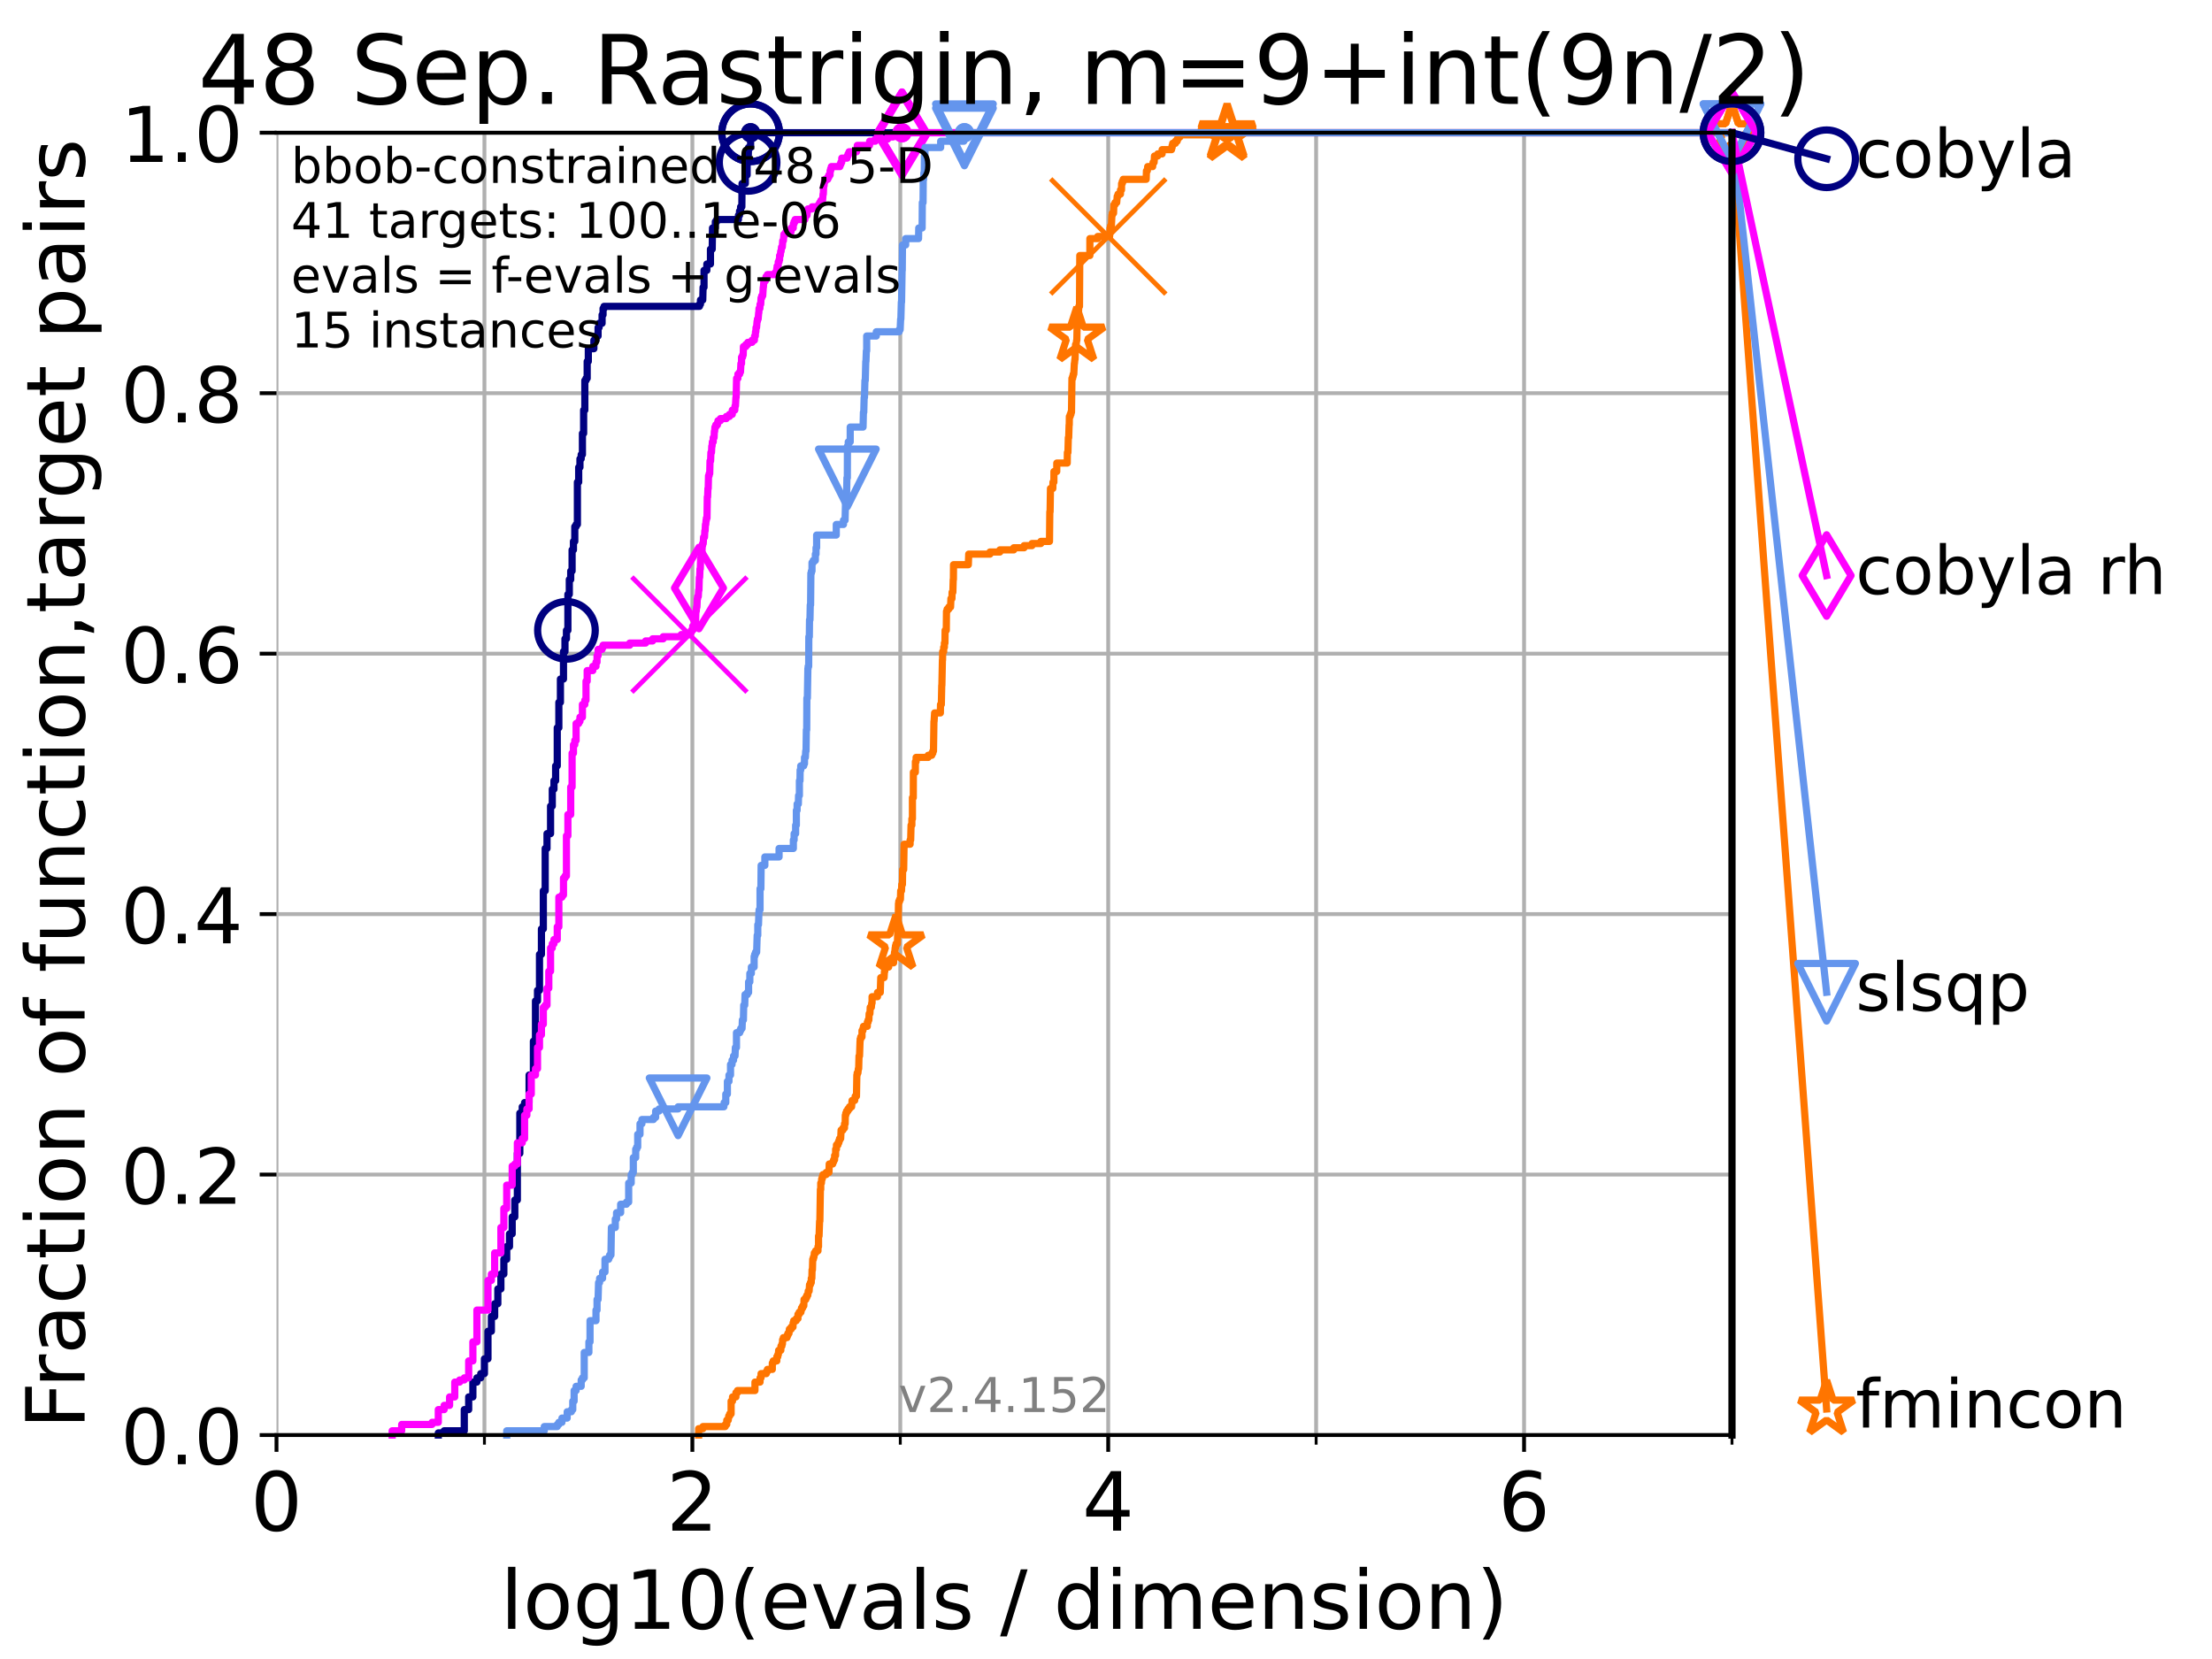 <?xml version="1.0" encoding="utf-8" standalone="no"?>
<!DOCTYPE svg PUBLIC "-//W3C//DTD SVG 1.1//EN"
  "http://www.w3.org/Graphics/SVG/1.1/DTD/svg11.dtd">
<!-- Created with matplotlib (https://matplotlib.org/) -->
<svg height="345.6pt" version="1.1" viewBox="0 0 460.8 345.6" width="460.8pt" xmlns="http://www.w3.org/2000/svg" xmlns:xlink="http://www.w3.org/1999/xlink">
 <defs>
  <style type="text/css">*{stroke-linecap:butt;stroke-linejoin:round;}</style>
 </defs>
 <g id="figure_1">
  <g id="patch_1">
   <path d="M 0 345.6 
L 460.8 345.6 
L 460.8 0 
L 0 0 
z
" style="fill:#ffffff;"/>
  </g>
  <g id="axes_1">
   <g id="patch_2">
    <path d="M 57.6 298.944 
L 360.806 298.944 
L 360.806 27.648 
L 57.6 27.648 
z
" style="fill:#ffffff;"/>
   </g>
   <g id="matplotlib.axis_1">
    <g id="xtick_1">
     <g id="line2d_1">
      <path clip-path="url(#paa4136cfa0)" d="M 57.6 298.944 
L 57.6 27.648 
" style="fill:none;stroke:#b0b0b0;stroke-linecap:square;stroke-width:0.8;"/>
     </g>
     <g id="line2d_2">
      <defs>
       <path d="M 0 0 
L 0 3.5 
" id="m7d1e2d648b" style="stroke:#000000;stroke-width:0.8;"/>
      </defs>
      <g>
       <use style="stroke:#000000;stroke-width:0.8;" x="57.6" xlink:href="#m7d1e2d648b" y="298.944"/>
      </g>
     </g>
     <g id="text_1">
      <!-- 0 -->
      <g transform="translate(52.192 318.861)scale(0.17 -0.17)">
       <defs>
        <path d="M 31.781 66.406 
Q 24.172 66.406 20.328 58.906 
Q 16.5 51.422 16.5 36.375 
Q 16.5 21.391 20.328 13.891 
Q 24.172 6.391 31.781 6.391 
Q 39.453 6.391 43.281 13.891 
Q 47.125 21.391 47.125 36.375 
Q 47.125 51.422 43.281 58.906 
Q 39.453 66.406 31.781 66.406 
z
M 31.781 74.219 
Q 44.047 74.219 50.516 64.516 
Q 56.984 54.828 56.984 36.375 
Q 56.984 17.969 50.516 8.266 
Q 44.047 -1.422 31.781 -1.422 
Q 19.531 -1.422 13.062 8.266 
Q 6.594 17.969 6.594 36.375 
Q 6.594 54.828 13.062 64.516 
Q 19.531 74.219 31.781 74.219 
z
" id="DejaVuSans-48"/>
       </defs>
       <use xlink:href="#DejaVuSans-48"/>
      </g>
     </g>
    </g>
    <g id="xtick_2">
     <g id="line2d_3">
      <path clip-path="url(#paa4136cfa0)" d="M 144.23 298.944 
L 144.23 27.648 
" style="fill:none;stroke:#b0b0b0;stroke-linecap:square;stroke-width:0.8;"/>
     </g>
     <g id="line2d_4">
      <g>
       <use style="stroke:#000000;stroke-width:0.8;" x="144.23" xlink:href="#m7d1e2d648b" y="298.944"/>
      </g>
     </g>
     <g id="text_2">
      <!-- 2 -->
      <g transform="translate(138.822 318.861)scale(0.17 -0.17)">
       <defs>
        <path d="M 19.188 8.297 
L 53.609 8.297 
L 53.609 0 
L 7.328 0 
L 7.328 8.297 
Q 12.938 14.109 22.625 23.891 
Q 32.328 33.688 34.812 36.531 
Q 39.547 41.844 41.422 45.531 
Q 43.312 49.219 43.312 52.781 
Q 43.312 58.594 39.234 62.25 
Q 35.156 65.922 28.609 65.922 
Q 23.969 65.922 18.812 64.312 
Q 13.672 62.703 7.812 59.422 
L 7.812 69.391 
Q 13.766 71.781 18.938 73 
Q 24.125 74.219 28.422 74.219 
Q 39.75 74.219 46.484 68.547 
Q 53.219 62.891 53.219 53.422 
Q 53.219 48.922 51.531 44.891 
Q 49.859 40.875 45.406 35.406 
Q 44.188 33.984 37.641 27.219 
Q 31.109 20.453 19.188 8.297 
z
" id="DejaVuSans-50"/>
       </defs>
       <use xlink:href="#DejaVuSans-50"/>
      </g>
     </g>
    </g>
    <g id="xtick_3">
     <g id="line2d_5">
      <path clip-path="url(#paa4136cfa0)" d="M 230.861 298.944 
L 230.861 27.648 
" style="fill:none;stroke:#b0b0b0;stroke-linecap:square;stroke-width:0.8;"/>
     </g>
     <g id="line2d_6">
      <g>
       <use style="stroke:#000000;stroke-width:0.8;" x="230.861" xlink:href="#m7d1e2d648b" y="298.944"/>
      </g>
     </g>
     <g id="text_3">
      <!-- 4 -->
      <g transform="translate(225.453 318.861)scale(0.17 -0.17)">
       <defs>
        <path d="M 37.797 64.312 
L 12.891 25.391 
L 37.797 25.391 
z
M 35.203 72.906 
L 47.609 72.906 
L 47.609 25.391 
L 58.016 25.391 
L 58.016 17.188 
L 47.609 17.188 
L 47.609 0 
L 37.797 0 
L 37.797 17.188 
L 4.891 17.188 
L 4.891 26.703 
z
" id="DejaVuSans-52"/>
       </defs>
       <use xlink:href="#DejaVuSans-52"/>
      </g>
     </g>
    </g>
    <g id="xtick_4">
     <g id="line2d_7">
      <path clip-path="url(#paa4136cfa0)" d="M 317.491 298.944 
L 317.491 27.648 
" style="fill:none;stroke:#b0b0b0;stroke-linecap:square;stroke-width:0.8;"/>
     </g>
     <g id="line2d_8">
      <g>
       <use style="stroke:#000000;stroke-width:0.8;" x="317.491" xlink:href="#m7d1e2d648b" y="298.944"/>
      </g>
     </g>
     <g id="text_4">
      <!-- 6 -->
      <g transform="translate(312.083 318.861)scale(0.17 -0.17)">
       <defs>
        <path d="M 33.016 40.375 
Q 26.375 40.375 22.484 35.828 
Q 18.609 31.297 18.609 23.391 
Q 18.609 15.531 22.484 10.953 
Q 26.375 6.391 33.016 6.391 
Q 39.656 6.391 43.531 10.953 
Q 47.406 15.531 47.406 23.391 
Q 47.406 31.297 43.531 35.828 
Q 39.656 40.375 33.016 40.375 
z
M 52.594 71.297 
L 52.594 62.312 
Q 48.875 64.062 45.094 64.984 
Q 41.312 65.922 37.594 65.922 
Q 27.828 65.922 22.672 59.328 
Q 17.531 52.734 16.797 39.406 
Q 19.672 43.656 24.016 45.922 
Q 28.375 48.188 33.594 48.188 
Q 44.578 48.188 50.953 41.516 
Q 57.328 34.859 57.328 23.391 
Q 57.328 12.156 50.688 5.359 
Q 44.047 -1.422 33.016 -1.422 
Q 20.359 -1.422 13.672 8.266 
Q 6.984 17.969 6.984 36.375 
Q 6.984 53.656 15.188 63.938 
Q 23.391 74.219 37.203 74.219 
Q 40.922 74.219 44.703 73.484 
Q 48.484 72.75 52.594 71.297 
z
" id="DejaVuSans-54"/>
       </defs>
       <use xlink:href="#DejaVuSans-54"/>
      </g>
     </g>
    </g>
    <g id="xtick_5">
     <g id="line2d_9">
      <path clip-path="url(#paa4136cfa0)" d="M 100.915 298.944 
L 100.915 27.648 
" style="fill:none;stroke:#b0b0b0;stroke-linecap:square;stroke-width:0.8;"/>
     </g>
     <g id="line2d_10">
      <defs>
       <path d="M 0 0 
L 0 2 
" id="meee9eae5a5" style="stroke:#000000;stroke-width:0.6;"/>
      </defs>
      <g>
       <use style="stroke:#000000;stroke-width:0.6;" x="100.915" xlink:href="#meee9eae5a5" y="298.944"/>
      </g>
     </g>
    </g>
    <g id="xtick_6">
     <g id="line2d_11">
      <path clip-path="url(#paa4136cfa0)" d="M 187.546 298.944 
L 187.546 27.648 
" style="fill:none;stroke:#b0b0b0;stroke-linecap:square;stroke-width:0.8;"/>
     </g>
     <g id="line2d_12">
      <g>
       <use style="stroke:#000000;stroke-width:0.6;" x="187.546" xlink:href="#meee9eae5a5" y="298.944"/>
      </g>
     </g>
    </g>
    <g id="xtick_7">
     <g id="line2d_13">
      <path clip-path="url(#paa4136cfa0)" d="M 274.176 298.944 
L 274.176 27.648 
" style="fill:none;stroke:#b0b0b0;stroke-linecap:square;stroke-width:0.8;"/>
     </g>
     <g id="line2d_14">
      <g>
       <use style="stroke:#000000;stroke-width:0.6;" x="274.176" xlink:href="#meee9eae5a5" y="298.944"/>
      </g>
     </g>
    </g>
    <g id="xtick_8">
     <g id="line2d_15">
      <path clip-path="url(#paa4136cfa0)" d="M 360.806 298.944 
L 360.806 27.648 
" style="fill:none;stroke:#b0b0b0;stroke-linecap:square;stroke-width:0.8;"/>
     </g>
     <g id="line2d_16">
      <g>
       <use style="stroke:#000000;stroke-width:0.6;" x="360.806" xlink:href="#meee9eae5a5" y="298.944"/>
      </g>
     </g>
    </g>
    <g id="text_5">
     <!-- log10(evals / dimension) -->
     <g transform="translate(104.239 339.314)scale(0.17 -0.17)">
      <defs>
       <path d="M 9.422 75.984 
L 18.406 75.984 
L 18.406 0 
L 9.422 0 
z
" id="DejaVuSans-108"/>
       <path d="M 30.609 48.391 
Q 23.391 48.391 19.188 42.75 
Q 14.984 37.109 14.984 27.297 
Q 14.984 17.484 19.156 11.844 
Q 23.344 6.203 30.609 6.203 
Q 37.797 6.203 41.984 11.859 
Q 46.188 17.531 46.188 27.297 
Q 46.188 37.016 41.984 42.703 
Q 37.797 48.391 30.609 48.391 
z
M 30.609 56 
Q 42.328 56 49.016 48.375 
Q 55.719 40.766 55.719 27.297 
Q 55.719 13.875 49.016 6.219 
Q 42.328 -1.422 30.609 -1.422 
Q 18.844 -1.422 12.172 6.219 
Q 5.516 13.875 5.516 27.297 
Q 5.516 40.766 12.172 48.375 
Q 18.844 56 30.609 56 
z
" id="DejaVuSans-111"/>
       <path d="M 45.406 27.984 
Q 45.406 37.75 41.375 43.109 
Q 37.359 48.484 30.078 48.484 
Q 22.859 48.484 18.828 43.109 
Q 14.797 37.75 14.797 27.984 
Q 14.797 18.266 18.828 12.891 
Q 22.859 7.516 30.078 7.516 
Q 37.359 7.516 41.375 12.891 
Q 45.406 18.266 45.406 27.984 
z
M 54.391 6.781 
Q 54.391 -7.172 48.188 -13.984 
Q 42 -20.797 29.203 -20.797 
Q 24.469 -20.797 20.266 -20.094 
Q 16.062 -19.391 12.109 -17.922 
L 12.109 -9.188 
Q 16.062 -11.328 19.922 -12.344 
Q 23.781 -13.375 27.781 -13.375 
Q 36.625 -13.375 41.016 -8.766 
Q 45.406 -4.156 45.406 5.172 
L 45.406 9.625 
Q 42.625 4.781 38.281 2.391 
Q 33.938 0 27.875 0 
Q 17.828 0 11.672 7.656 
Q 5.516 15.328 5.516 27.984 
Q 5.516 40.672 11.672 48.328 
Q 17.828 56 27.875 56 
Q 33.938 56 38.281 53.609 
Q 42.625 51.219 45.406 46.391 
L 45.406 54.688 
L 54.391 54.688 
z
" id="DejaVuSans-103"/>
       <path d="M 12.406 8.297 
L 28.516 8.297 
L 28.516 63.922 
L 10.984 60.406 
L 10.984 69.391 
L 28.422 72.906 
L 38.281 72.906 
L 38.281 8.297 
L 54.391 8.297 
L 54.391 0 
L 12.406 0 
z
" id="DejaVuSans-49"/>
       <path d="M 31 75.875 
Q 24.469 64.656 21.281 53.656 
Q 18.109 42.672 18.109 31.391 
Q 18.109 20.125 21.312 9.062 
Q 24.516 -2 31 -13.188 
L 23.188 -13.188 
Q 15.875 -1.703 12.234 9.375 
Q 8.594 20.453 8.594 31.391 
Q 8.594 42.281 12.203 53.312 
Q 15.828 64.359 23.188 75.875 
z
" id="DejaVuSans-40"/>
       <path d="M 56.203 29.594 
L 56.203 25.203 
L 14.891 25.203 
Q 15.484 15.922 20.484 11.062 
Q 25.484 6.203 34.422 6.203 
Q 39.594 6.203 44.453 7.469 
Q 49.312 8.734 54.109 11.281 
L 54.109 2.781 
Q 49.266 0.734 44.188 -0.344 
Q 39.109 -1.422 33.891 -1.422 
Q 20.797 -1.422 13.156 6.188 
Q 5.516 13.812 5.516 26.812 
Q 5.516 40.234 12.766 48.109 
Q 20.016 56 32.328 56 
Q 43.359 56 49.781 48.891 
Q 56.203 41.797 56.203 29.594 
z
M 47.219 32.234 
Q 47.125 39.594 43.094 43.984 
Q 39.062 48.391 32.422 48.391 
Q 24.906 48.391 20.391 44.141 
Q 15.875 39.891 15.188 32.172 
z
" id="DejaVuSans-101"/>
       <path d="M 2.984 54.688 
L 12.5 54.688 
L 29.594 8.797 
L 46.688 54.688 
L 56.203 54.688 
L 35.688 0 
L 23.484 0 
z
" id="DejaVuSans-118"/>
       <path d="M 34.281 27.484 
Q 23.391 27.484 19.188 25 
Q 14.984 22.516 14.984 16.5 
Q 14.984 11.719 18.141 8.906 
Q 21.297 6.109 26.703 6.109 
Q 34.188 6.109 38.703 11.406 
Q 43.219 16.703 43.219 25.484 
L 43.219 27.484 
z
M 52.203 31.203 
L 52.203 0 
L 43.219 0 
L 43.219 8.297 
Q 40.141 3.328 35.547 0.953 
Q 30.953 -1.422 24.312 -1.422 
Q 15.922 -1.422 10.953 3.297 
Q 6 8.016 6 15.922 
Q 6 25.141 12.172 29.828 
Q 18.359 34.516 30.609 34.516 
L 43.219 34.516 
L 43.219 35.406 
Q 43.219 41.609 39.141 45 
Q 35.062 48.391 27.688 48.391 
Q 23 48.391 18.547 47.266 
Q 14.109 46.141 10.016 43.891 
L 10.016 52.203 
Q 14.938 54.109 19.578 55.047 
Q 24.219 56 28.609 56 
Q 40.484 56 46.344 49.844 
Q 52.203 43.703 52.203 31.203 
z
" id="DejaVuSans-97"/>
       <path d="M 44.281 53.078 
L 44.281 44.578 
Q 40.484 46.531 36.375 47.5 
Q 32.281 48.484 27.875 48.484 
Q 21.188 48.484 17.844 46.438 
Q 14.5 44.391 14.5 40.281 
Q 14.5 37.156 16.891 35.375 
Q 19.281 33.594 26.516 31.984 
L 29.594 31.297 
Q 39.156 29.25 43.188 25.516 
Q 47.219 21.781 47.219 15.094 
Q 47.219 7.469 41.188 3.016 
Q 35.156 -1.422 24.609 -1.422 
Q 20.219 -1.422 15.453 -0.562 
Q 10.688 0.297 5.422 2 
L 5.422 11.281 
Q 10.406 8.688 15.234 7.391 
Q 20.062 6.109 24.812 6.109 
Q 31.156 6.109 34.562 8.281 
Q 37.984 10.453 37.984 14.406 
Q 37.984 18.062 35.516 20.016 
Q 33.062 21.969 24.703 23.781 
L 21.578 24.516 
Q 13.234 26.266 9.516 29.906 
Q 5.812 33.547 5.812 39.891 
Q 5.812 47.609 11.281 51.797 
Q 16.75 56 26.812 56 
Q 31.781 56 36.172 55.266 
Q 40.578 54.547 44.281 53.078 
z
" id="DejaVuSans-115"/>
       <path id="DejaVuSans-32"/>
       <path d="M 25.391 72.906 
L 33.688 72.906 
L 8.297 -9.281 
L 0 -9.281 
z
" id="DejaVuSans-47"/>
       <path d="M 45.406 46.391 
L 45.406 75.984 
L 54.391 75.984 
L 54.391 0 
L 45.406 0 
L 45.406 8.203 
Q 42.578 3.328 38.25 0.953 
Q 33.938 -1.422 27.875 -1.422 
Q 17.969 -1.422 11.734 6.484 
Q 5.516 14.406 5.516 27.297 
Q 5.516 40.188 11.734 48.094 
Q 17.969 56 27.875 56 
Q 33.938 56 38.25 53.625 
Q 42.578 51.266 45.406 46.391 
z
M 14.797 27.297 
Q 14.797 17.391 18.875 11.75 
Q 22.953 6.109 30.078 6.109 
Q 37.203 6.109 41.297 11.75 
Q 45.406 17.391 45.406 27.297 
Q 45.406 37.203 41.297 42.844 
Q 37.203 48.484 30.078 48.484 
Q 22.953 48.484 18.875 42.844 
Q 14.797 37.203 14.797 27.297 
z
" id="DejaVuSans-100"/>
       <path d="M 9.422 54.688 
L 18.406 54.688 
L 18.406 0 
L 9.422 0 
z
M 9.422 75.984 
L 18.406 75.984 
L 18.406 64.594 
L 9.422 64.594 
z
" id="DejaVuSans-105"/>
       <path d="M 52 44.188 
Q 55.375 50.25 60.062 53.125 
Q 64.75 56 71.094 56 
Q 79.641 56 84.281 50.016 
Q 88.922 44.047 88.922 33.016 
L 88.922 0 
L 79.891 0 
L 79.891 32.719 
Q 79.891 40.578 77.094 44.375 
Q 74.312 48.188 68.609 48.188 
Q 61.625 48.188 57.562 43.547 
Q 53.516 38.922 53.516 30.906 
L 53.516 0 
L 44.484 0 
L 44.484 32.719 
Q 44.484 40.625 41.703 44.406 
Q 38.922 48.188 33.109 48.188 
Q 26.219 48.188 22.156 43.531 
Q 18.109 38.875 18.109 30.906 
L 18.109 0 
L 9.078 0 
L 9.078 54.688 
L 18.109 54.688 
L 18.109 46.188 
Q 21.188 51.219 25.484 53.609 
Q 29.781 56 35.688 56 
Q 41.656 56 45.828 52.969 
Q 50 49.953 52 44.188 
z
" id="DejaVuSans-109"/>
       <path d="M 54.891 33.016 
L 54.891 0 
L 45.906 0 
L 45.906 32.719 
Q 45.906 40.484 42.875 44.328 
Q 39.844 48.188 33.797 48.188 
Q 26.516 48.188 22.312 43.547 
Q 18.109 38.922 18.109 30.906 
L 18.109 0 
L 9.078 0 
L 9.078 54.688 
L 18.109 54.688 
L 18.109 46.188 
Q 21.344 51.125 25.703 53.562 
Q 30.078 56 35.797 56 
Q 45.219 56 50.047 50.172 
Q 54.891 44.344 54.891 33.016 
z
" id="DejaVuSans-110"/>
       <path d="M 8.016 75.875 
L 15.828 75.875 
Q 23.141 64.359 26.781 53.312 
Q 30.422 42.281 30.422 31.391 
Q 30.422 20.453 26.781 9.375 
Q 23.141 -1.703 15.828 -13.188 
L 8.016 -13.188 
Q 14.5 -2 17.703 9.062 
Q 20.906 20.125 20.906 31.391 
Q 20.906 42.672 17.703 53.656 
Q 14.5 64.656 8.016 75.875 
z
" id="DejaVuSans-41"/>
      </defs>
      <use xlink:href="#DejaVuSans-108"/>
      <use x="27.783" xlink:href="#DejaVuSans-111"/>
      <use x="88.965" xlink:href="#DejaVuSans-103"/>
      <use x="152.441" xlink:href="#DejaVuSans-49"/>
      <use x="216.064" xlink:href="#DejaVuSans-48"/>
      <use x="279.688" xlink:href="#DejaVuSans-40"/>
      <use x="318.701" xlink:href="#DejaVuSans-101"/>
      <use x="380.225" xlink:href="#DejaVuSans-118"/>
      <use x="439.404" xlink:href="#DejaVuSans-97"/>
      <use x="500.684" xlink:href="#DejaVuSans-108"/>
      <use x="528.467" xlink:href="#DejaVuSans-115"/>
      <use x="580.566" xlink:href="#DejaVuSans-32"/>
      <use x="612.354" xlink:href="#DejaVuSans-47"/>
      <use x="646.045" xlink:href="#DejaVuSans-32"/>
      <use x="677.832" xlink:href="#DejaVuSans-100"/>
      <use x="741.309" xlink:href="#DejaVuSans-105"/>
      <use x="769.092" xlink:href="#DejaVuSans-109"/>
      <use x="866.504" xlink:href="#DejaVuSans-101"/>
      <use x="928.027" xlink:href="#DejaVuSans-110"/>
      <use x="991.406" xlink:href="#DejaVuSans-115"/>
      <use x="1043.506" xlink:href="#DejaVuSans-105"/>
      <use x="1071.289" xlink:href="#DejaVuSans-111"/>
      <use x="1132.471" xlink:href="#DejaVuSans-110"/>
      <use x="1195.85" xlink:href="#DejaVuSans-41"/>
     </g>
    </g>
   </g>
   <g id="matplotlib.axis_2">
    <g id="ytick_1">
     <g id="line2d_17">
      <path clip-path="url(#paa4136cfa0)" d="M 57.6 298.944 
L 360.806 298.944 
" style="fill:none;stroke:#b0b0b0;stroke-linecap:square;stroke-width:0.8;"/>
     </g>
     <g id="line2d_18">
      <defs>
       <path d="M 0 0 
L -3.5 0 
" id="m584dc55253" style="stroke:#000000;stroke-width:0.8;"/>
      </defs>
      <g>
       <use style="stroke:#000000;stroke-width:0.8;" x="57.6" xlink:href="#m584dc55253" y="298.944"/>
      </g>
     </g>
     <g id="text_6">
      <!-- 0.0 -->
      <g transform="translate(25.155 305.023)scale(0.16 -0.16)">
       <defs>
        <path d="M 10.688 12.406 
L 21 12.406 
L 21 0 
L 10.688 0 
z
" id="DejaVuSans-46"/>
       </defs>
       <use xlink:href="#DejaVuSans-48"/>
       <use x="63.623" xlink:href="#DejaVuSans-46"/>
       <use x="95.41" xlink:href="#DejaVuSans-48"/>
      </g>
     </g>
    </g>
    <g id="ytick_2">
     <g id="line2d_19">
      <path clip-path="url(#paa4136cfa0)" d="M 57.6 244.685 
L 360.806 244.685 
" style="fill:none;stroke:#b0b0b0;stroke-linecap:square;stroke-width:0.8;"/>
     </g>
     <g id="line2d_20">
      <g>
       <use style="stroke:#000000;stroke-width:0.8;" x="57.6" xlink:href="#m584dc55253" y="244.685"/>
      </g>
     </g>
     <g id="text_7">
      <!-- 0.2 -->
      <g transform="translate(25.155 250.764)scale(0.16 -0.16)">
       <use xlink:href="#DejaVuSans-48"/>
       <use x="63.623" xlink:href="#DejaVuSans-46"/>
       <use x="95.41" xlink:href="#DejaVuSans-50"/>
      </g>
     </g>
    </g>
    <g id="ytick_3">
     <g id="line2d_21">
      <path clip-path="url(#paa4136cfa0)" d="M 57.6 190.426 
L 360.806 190.426 
" style="fill:none;stroke:#b0b0b0;stroke-linecap:square;stroke-width:0.8;"/>
     </g>
     <g id="line2d_22">
      <g>
       <use style="stroke:#000000;stroke-width:0.8;" x="57.6" xlink:href="#m584dc55253" y="190.426"/>
      </g>
     </g>
     <g id="text_8">
      <!-- 0.4 -->
      <g transform="translate(25.155 196.504)scale(0.16 -0.16)">
       <use xlink:href="#DejaVuSans-48"/>
       <use x="63.623" xlink:href="#DejaVuSans-46"/>
       <use x="95.41" xlink:href="#DejaVuSans-52"/>
      </g>
     </g>
    </g>
    <g id="ytick_4">
     <g id="line2d_23">
      <path clip-path="url(#paa4136cfa0)" d="M 57.6 136.166 
L 360.806 136.166 
" style="fill:none;stroke:#b0b0b0;stroke-linecap:square;stroke-width:0.8;"/>
     </g>
     <g id="line2d_24">
      <g>
       <use style="stroke:#000000;stroke-width:0.8;" x="57.6" xlink:href="#m584dc55253" y="136.166"/>
      </g>
     </g>
     <g id="text_9">
      <!-- 0.6 -->
      <g transform="translate(25.155 142.245)scale(0.16 -0.16)">
       <use xlink:href="#DejaVuSans-48"/>
       <use x="63.623" xlink:href="#DejaVuSans-46"/>
       <use x="95.41" xlink:href="#DejaVuSans-54"/>
      </g>
     </g>
    </g>
    <g id="ytick_5">
     <g id="line2d_25">
      <path clip-path="url(#paa4136cfa0)" d="M 57.6 81.907 
L 360.806 81.907 
" style="fill:none;stroke:#b0b0b0;stroke-linecap:square;stroke-width:0.8;"/>
     </g>
     <g id="line2d_26">
      <g>
       <use style="stroke:#000000;stroke-width:0.8;" x="57.6" xlink:href="#m584dc55253" y="81.907"/>
      </g>
     </g>
     <g id="text_10">
      <!-- 0.8 -->
      <g transform="translate(25.155 87.986)scale(0.16 -0.16)">
       <defs>
        <path d="M 31.781 34.625 
Q 24.75 34.625 20.719 30.859 
Q 16.703 27.094 16.703 20.516 
Q 16.703 13.922 20.719 10.156 
Q 24.75 6.391 31.781 6.391 
Q 38.812 6.391 42.859 10.172 
Q 46.922 13.969 46.922 20.516 
Q 46.922 27.094 42.891 30.859 
Q 38.875 34.625 31.781 34.625 
z
M 21.922 38.812 
Q 15.578 40.375 12.031 44.719 
Q 8.5 49.078 8.5 55.328 
Q 8.5 64.062 14.719 69.141 
Q 20.953 74.219 31.781 74.219 
Q 42.672 74.219 48.875 69.141 
Q 55.078 64.062 55.078 55.328 
Q 55.078 49.078 51.531 44.719 
Q 48 40.375 41.703 38.812 
Q 48.828 37.156 52.797 32.312 
Q 56.781 27.484 56.781 20.516 
Q 56.781 9.906 50.312 4.234 
Q 43.844 -1.422 31.781 -1.422 
Q 19.734 -1.422 13.25 4.234 
Q 6.781 9.906 6.781 20.516 
Q 6.781 27.484 10.781 32.312 
Q 14.797 37.156 21.922 38.812 
z
M 18.312 54.391 
Q 18.312 48.734 21.844 45.562 
Q 25.391 42.391 31.781 42.391 
Q 38.141 42.391 41.719 45.562 
Q 45.312 48.734 45.312 54.391 
Q 45.312 60.062 41.719 63.234 
Q 38.141 66.406 31.781 66.406 
Q 25.391 66.406 21.844 63.234 
Q 18.312 60.062 18.312 54.391 
z
" id="DejaVuSans-56"/>
       </defs>
       <use xlink:href="#DejaVuSans-48"/>
       <use x="63.623" xlink:href="#DejaVuSans-46"/>
       <use x="95.41" xlink:href="#DejaVuSans-56"/>
      </g>
     </g>
    </g>
    <g id="ytick_6">
     <g id="line2d_27">
      <path clip-path="url(#paa4136cfa0)" d="M 57.6 27.648 
L 360.806 27.648 
" style="fill:none;stroke:#b0b0b0;stroke-linecap:square;stroke-width:0.8;"/>
     </g>
     <g id="line2d_28">
      <g>
       <use style="stroke:#000000;stroke-width:0.8;" x="57.6" xlink:href="#m584dc55253" y="27.648"/>
      </g>
     </g>
     <g id="text_11">
      <!-- 1.0 -->
      <g transform="translate(25.155 33.727)scale(0.16 -0.16)">
       <use xlink:href="#DejaVuSans-49"/>
       <use x="63.623" xlink:href="#DejaVuSans-46"/>
       <use x="95.41" xlink:href="#DejaVuSans-48"/>
      </g>
     </g>
    </g>
    <g id="text_12">
     <!-- Fraction of function,target pairs -->
     <g transform="translate(17.62 297.681)rotate(-90)scale(0.17 -0.17)">
      <defs>
       <path d="M 9.812 72.906 
L 51.703 72.906 
L 51.703 64.594 
L 19.672 64.594 
L 19.672 43.109 
L 48.578 43.109 
L 48.578 34.812 
L 19.672 34.812 
L 19.672 0 
L 9.812 0 
z
" id="DejaVuSans-70"/>
       <path d="M 41.109 46.297 
Q 39.594 47.172 37.812 47.578 
Q 36.031 48 33.891 48 
Q 26.266 48 22.188 43.047 
Q 18.109 38.094 18.109 28.812 
L 18.109 0 
L 9.078 0 
L 9.078 54.688 
L 18.109 54.688 
L 18.109 46.188 
Q 20.953 51.172 25.484 53.578 
Q 30.031 56 36.531 56 
Q 37.453 56 38.578 55.875 
Q 39.703 55.766 41.062 55.516 
z
" id="DejaVuSans-114"/>
       <path d="M 48.781 52.594 
L 48.781 44.188 
Q 44.969 46.297 41.141 47.344 
Q 37.312 48.391 33.406 48.391 
Q 24.656 48.391 19.812 42.844 
Q 14.984 37.312 14.984 27.297 
Q 14.984 17.281 19.812 11.734 
Q 24.656 6.203 33.406 6.203 
Q 37.312 6.203 41.141 7.25 
Q 44.969 8.297 48.781 10.406 
L 48.781 2.094 
Q 45.016 0.344 40.984 -0.531 
Q 36.969 -1.422 32.422 -1.422 
Q 20.062 -1.422 12.781 6.344 
Q 5.516 14.109 5.516 27.297 
Q 5.516 40.672 12.859 48.328 
Q 20.219 56 33.016 56 
Q 37.156 56 41.109 55.141 
Q 45.062 54.297 48.781 52.594 
z
" id="DejaVuSans-99"/>
       <path d="M 18.312 70.219 
L 18.312 54.688 
L 36.812 54.688 
L 36.812 47.703 
L 18.312 47.703 
L 18.312 18.016 
Q 18.312 11.328 20.141 9.422 
Q 21.969 7.516 27.594 7.516 
L 36.812 7.516 
L 36.812 0 
L 27.594 0 
Q 17.188 0 13.234 3.875 
Q 9.281 7.766 9.281 18.016 
L 9.281 47.703 
L 2.688 47.703 
L 2.688 54.688 
L 9.281 54.688 
L 9.281 70.219 
z
" id="DejaVuSans-116"/>
       <path d="M 37.109 75.984 
L 37.109 68.5 
L 28.516 68.5 
Q 23.688 68.5 21.797 66.547 
Q 19.922 64.594 19.922 59.516 
L 19.922 54.688 
L 34.719 54.688 
L 34.719 47.703 
L 19.922 47.703 
L 19.922 0 
L 10.891 0 
L 10.891 47.703 
L 2.297 47.703 
L 2.297 54.688 
L 10.891 54.688 
L 10.891 58.5 
Q 10.891 67.625 15.141 71.797 
Q 19.391 75.984 28.609 75.984 
z
" id="DejaVuSans-102"/>
       <path d="M 8.5 21.578 
L 8.5 54.688 
L 17.484 54.688 
L 17.484 21.922 
Q 17.484 14.156 20.5 10.266 
Q 23.531 6.391 29.594 6.391 
Q 36.859 6.391 41.078 11.031 
Q 45.312 15.672 45.312 23.688 
L 45.312 54.688 
L 54.297 54.688 
L 54.297 0 
L 45.312 0 
L 45.312 8.406 
Q 42.047 3.422 37.719 1 
Q 33.406 -1.422 27.688 -1.422 
Q 18.266 -1.422 13.375 4.438 
Q 8.5 10.297 8.5 21.578 
z
M 31.109 56 
z
" id="DejaVuSans-117"/>
       <path d="M 11.719 12.406 
L 22.016 12.406 
L 22.016 4 
L 14.016 -11.625 
L 7.719 -11.625 
L 11.719 4 
z
" id="DejaVuSans-44"/>
       <path d="M 18.109 8.203 
L 18.109 -20.797 
L 9.078 -20.797 
L 9.078 54.688 
L 18.109 54.688 
L 18.109 46.391 
Q 20.953 51.266 25.266 53.625 
Q 29.594 56 35.594 56 
Q 45.562 56 51.781 48.094 
Q 58.016 40.188 58.016 27.297 
Q 58.016 14.406 51.781 6.484 
Q 45.562 -1.422 35.594 -1.422 
Q 29.594 -1.422 25.266 0.953 
Q 20.953 3.328 18.109 8.203 
z
M 48.688 27.297 
Q 48.688 37.203 44.609 42.844 
Q 40.531 48.484 33.406 48.484 
Q 26.266 48.484 22.188 42.844 
Q 18.109 37.203 18.109 27.297 
Q 18.109 17.391 22.188 11.75 
Q 26.266 6.109 33.406 6.109 
Q 40.531 6.109 44.609 11.75 
Q 48.688 17.391 48.688 27.297 
z
" id="DejaVuSans-112"/>
      </defs>
      <use xlink:href="#DejaVuSans-70"/>
      <use x="50.27" xlink:href="#DejaVuSans-114"/>
      <use x="91.383" xlink:href="#DejaVuSans-97"/>
      <use x="152.662" xlink:href="#DejaVuSans-99"/>
      <use x="207.643" xlink:href="#DejaVuSans-116"/>
      <use x="246.852" xlink:href="#DejaVuSans-105"/>
      <use x="274.635" xlink:href="#DejaVuSans-111"/>
      <use x="335.816" xlink:href="#DejaVuSans-110"/>
      <use x="399.195" xlink:href="#DejaVuSans-32"/>
      <use x="430.982" xlink:href="#DejaVuSans-111"/>
      <use x="492.164" xlink:href="#DejaVuSans-102"/>
      <use x="527.369" xlink:href="#DejaVuSans-32"/>
      <use x="559.156" xlink:href="#DejaVuSans-102"/>
      <use x="594.361" xlink:href="#DejaVuSans-117"/>
      <use x="657.74" xlink:href="#DejaVuSans-110"/>
      <use x="721.119" xlink:href="#DejaVuSans-99"/>
      <use x="776.1" xlink:href="#DejaVuSans-116"/>
      <use x="815.309" xlink:href="#DejaVuSans-105"/>
      <use x="843.092" xlink:href="#DejaVuSans-111"/>
      <use x="904.273" xlink:href="#DejaVuSans-110"/>
      <use x="967.652" xlink:href="#DejaVuSans-44"/>
      <use x="999.439" xlink:href="#DejaVuSans-116"/>
      <use x="1038.648" xlink:href="#DejaVuSans-97"/>
      <use x="1099.928" xlink:href="#DejaVuSans-114"/>
      <use x="1139.291" xlink:href="#DejaVuSans-103"/>
      <use x="1202.768" xlink:href="#DejaVuSans-101"/>
      <use x="1264.291" xlink:href="#DejaVuSans-116"/>
      <use x="1303.5" xlink:href="#DejaVuSans-32"/>
      <use x="1335.287" xlink:href="#DejaVuSans-112"/>
      <use x="1398.764" xlink:href="#DejaVuSans-97"/>
      <use x="1460.043" xlink:href="#DejaVuSans-105"/>
      <use x="1487.826" xlink:href="#DejaVuSans-114"/>
      <use x="1528.939" xlink:href="#DejaVuSans-115"/>
     </g>
    </g>
   </g>
   <g id="line2d_29">
    <defs>
     <path d="M 0 1.5 
C 0.398 1.5 0.779 1.342 1.061 1.061 
C 1.342 0.779 1.5 0.398 1.5 0 
C 1.5 -0.398 1.342 -0.779 1.061 -1.061 
C 0.779 -1.342 0.398 -1.5 0 -1.5 
C -0.398 -1.5 -0.779 -1.342 -1.061 -1.061 
C -1.342 -0.779 -1.5 -0.398 -1.5 0 
C -1.5 0.398 -1.342 0.779 -1.061 1.061 
C -0.779 1.342 -0.398 1.5 0 1.5 
z
" id="m3bd2df72b7" style="stroke:#000080;"/>
    </defs>
    <g>
     <use style="fill:#000080;stroke:#000080;" x="156.364" xlink:href="#m3bd2df72b7" y="27.648"/>
     <use style="fill:#000080;stroke:#000080;" x="156.364" xlink:href="#m3bd2df72b7" y="27.648"/>
    </g>
   </g>
   <g id="line2d_30">
    <path d="M 91.306 298.944 
L 91.306 298.503 
L 92.52 298.503 
L 92.52 298.062 
L 96.718 298.062 
L 96.718 293.65 
L 97.635 293.65 
L 97.635 291.004 
L 98.51 291.004 
L 98.51 287.916 
L 99.347 287.916 
L 99.347 287.033 
L 100.147 287.033 
L 100.147 286.151 
L 100.915 286.151 
L 100.915 283.063 
L 101.653 283.063 
L 101.653 277.329 
L 102.363 277.329 
L 102.363 274.241 
L 103.047 274.241 
L 103.047 271.594 
L 103.707 271.594 
L 103.707 268.506 
L 104.345 268.506 
L 104.345 265.418 
L 104.962 265.418 
L 104.962 262.33 
L 105.559 262.33 
L 105.559 259.683 
L 106.138 259.683 
L 106.138 257.036 
L 106.699 257.036 
L 106.699 253.507 
L 107.245 253.507 
L 107.245 249.978 
L 107.775 249.978 
L 107.775 240.273 
L 108.29 240.273 
L 108.29 231.892 
L 108.792 231.892 
L 108.792 230.569 
L 109.28 230.569 
L 109.28 229.686 
L 110.221 229.686 
L 110.221 223.952 
L 111.117 223.952 
L 111.117 216.894 
L 111.55 216.894 
L 111.55 208.512 
L 111.972 208.512 
L 111.972 206.306 
L 112.386 206.306 
L 112.386 198.807 
L 112.79 198.807 
L 112.79 193.514 
L 113.186 193.514 
L 113.186 185.573 
L 113.574 185.573 
L 113.574 176.751 
L 113.954 176.751 
L 113.954 173.663 
L 114.692 173.663 
L 114.692 167.928 
L 115.051 167.928 
L 115.051 164.399 
L 115.402 164.399 
L 115.402 162.634 
L 115.747 162.634 
L 115.747 159.546 
L 116.086 159.546 
L 116.086 151.606 
L 116.419 151.606 
L 116.419 146.312 
L 116.746 146.312 
L 116.746 141.46 
L 117.384 141.46 
L 117.384 135.725 
L 117.695 135.725 
L 117.695 133.078 
L 118.001 133.078 
L 118.001 131.314 
L 118.302 131.314 
L 118.302 123.815 
L 118.598 123.815 
L 118.598 120.727 
L 118.89 120.727 
L 118.89 118.962 
L 119.177 118.962 
L 119.177 114.551 
L 119.46 114.551 
L 119.46 112.786 
L 119.739 112.786 
L 119.739 109.698 
L 120.013 109.698 
L 120.013 109.257 
L 120.284 109.257 
L 120.284 100.435 
L 120.551 100.435 
L 120.551 97.347 
L 120.814 97.347 
L 120.814 95.582 
L 121.073 95.582 
L 121.073 94.7 
L 121.329 94.7 
L 121.329 90.289 
L 121.582 90.289 
L 121.582 85.436 
L 121.831 85.436 
L 121.831 79.26 
L 122.077 79.26 
L 122.077 78.819 
L 122.32 78.819 
L 122.32 75.29 
L 122.559 75.29 
L 122.559 72.643 
L 123.714 72.643 
L 123.714 70.879 
L 124.156 70.879 
L 124.156 69.997 
L 124.589 69.997 
L 124.589 68.232 
L 124.801 68.232 
L 124.801 67.35 
L 125.425 67.35 
L 125.425 65.585 
L 125.628 65.585 
L 125.628 64.262 
L 125.83 64.262 
L 125.83 63.821 
L 145.713 63.821 
L 145.713 63.38 
L 145.92 63.38 
L 145.92 62.497 
L 146.396 62.497 
L 146.463 59.851 
L 146.662 59.851 
L 146.662 56.322 
L 147.248 56.322 
L 147.248 54.998 
L 148.002 54.998 
L 148.002 51.91 
L 148.368 51.91 
L 148.428 47.499 
L 149.021 47.499 
L 149.021 46.176 
L 149.31 46.176 
L 149.31 45.734 
L 153.832 45.734 
L 153.832 44.852 
L 154.057 44.852 
L 154.057 43.97 
L 154.279 43.97 
L 154.279 43.088 
L 154.541 43.088 
L 154.585 38.235 
L 155.267 38.235 
L 155.267 36.471 
L 155.64 36.471 
L 155.64 33.824 
L 155.844 33.824 
L 155.925 30.736 
L 156.364 30.736 
L 156.364 27.648 
L 360.806 27.648 
L 360.806 27.648 
" style="fill:none;stroke:#000080;stroke-linecap:square;stroke-width:1.5;"/>
   </g>
   <g id="line2d_31">
    <defs>
     <path d="M 0 6 
C 1.591 6 3.117 5.368 4.243 4.243 
C 5.368 3.117 6 1.591 6 0 
C 6 -1.591 5.368 -3.117 4.243 -4.243 
C 3.117 -5.368 1.591 -6 0 -6 
C -1.591 -6 -3.117 -5.368 -4.243 -4.243 
C -5.368 -3.117 -6 -1.591 -6 0 
C -6 1.591 -5.368 3.117 -4.243 4.243 
C -3.117 5.368 -1.591 6 0 6 
z
" id="m392f380941" style="stroke:#000080;stroke-width:1.5;"/>
    </defs>
    <g>
     <use style="fill-opacity:0;stroke:#000080;stroke-width:1.5;" x="118.001" xlink:href="#m392f380941" y="131.314"/>
     <use style="fill-opacity:0;stroke:#000080;stroke-width:1.5;" x="155.844" xlink:href="#m392f380941" y="33.824"/>
     <use style="fill-opacity:0;stroke:#000080;stroke-width:1.5;" x="156.364" xlink:href="#m392f380941" y="27.648"/>
     <use style="fill-opacity:0;stroke:#000080;stroke-width:1.5;" x="156.364" xlink:href="#m392f380941" y="27.648"/>
     <use style="fill-opacity:0;stroke:#000080;stroke-width:1.5;" x="360.806" xlink:href="#m392f380941" y="27.648"/>
    </g>
   </g>
   <g id="line2d_32">
    <path style="fill:none;stroke:#000080;stroke-linecap:square;stroke-width:1.5;"/>
    <g/>
   </g>
   <g id="line2d_33">
    <defs>
     <path d="M 0 1.5 
C 0.398 1.5 0.779 1.342 1.061 1.061 
C 1.342 0.779 1.5 0.398 1.5 0 
C 1.5 -0.398 1.342 -0.779 1.061 -1.061 
C 0.779 -1.342 0.398 -1.5 0 -1.5 
C -0.398 -1.5 -0.779 -1.342 -1.061 -1.061 
C -1.342 -0.779 -1.5 -0.398 -1.5 0 
C -1.5 0.398 -1.342 0.779 -1.061 1.061 
C -0.779 1.342 -0.398 1.5 0 1.5 
z
" id="mb24979283f" style="stroke:#ff00ff;"/>
    </defs>
    <g>
     <use style="fill:#ff00ff;stroke:#ff00ff;" x="187.896" xlink:href="#mb24979283f" y="27.648"/>
     <use style="fill:#ff00ff;stroke:#ff00ff;" x="187.896" xlink:href="#mb24979283f" y="27.648"/>
    </g>
   </g>
   <g id="line2d_34">
    <path d="M 81.696 298.944 
L 81.696 298.062 
L 83.678 298.062 
L 83.678 296.738 
L 90.008 296.738 
L 90.008 296.297 
L 91.306 296.297 
L 91.306 293.65 
L 92.52 293.65 
L 92.52 292.768 
L 93.66 292.768 
L 93.66 291.004 
L 94.736 291.004 
L 94.736 287.916 
L 95.753 287.916 
L 95.753 287.475 
L 96.718 287.475 
L 96.718 287.033 
L 97.635 287.033 
L 97.635 283.504 
L 98.51 283.504 
L 98.51 279.534 
L 99.347 279.534 
L 99.347 272.917 
L 101.653 272.917 
L 101.653 266.741 
L 102.363 266.741 
L 102.363 265.418 
L 103.047 265.418 
L 103.047 261.007 
L 104.345 261.007 
L 104.345 255.713 
L 104.962 255.713 
L 104.962 251.743 
L 105.559 251.743 
L 105.559 246.89 
L 106.699 246.89 
L 106.699 242.92 
L 107.245 242.92 
L 107.245 242.479 
L 107.775 242.479 
L 107.775 238.068 
L 108.792 238.068 
L 108.792 237.186 
L 109.28 237.186 
L 109.28 232.333 
L 109.757 232.333 
L 109.757 231.01 
L 110.221 231.01 
L 110.221 227.922 
L 110.675 227.922 
L 110.675 223.952 
L 111.55 223.952 
L 111.55 222.628 
L 111.972 222.628 
L 111.972 218.217 
L 112.386 218.217 
L 112.386 215.57 
L 112.79 215.57 
L 112.79 213.364 
L 113.186 213.364 
L 113.186 209.835 
L 113.574 209.835 
L 113.574 209.394 
L 113.954 209.394 
L 113.954 205.865 
L 114.327 205.865 
L 114.327 202.336 
L 114.692 202.336 
L 114.692 197.484 
L 115.051 197.484 
L 115.051 196.601 
L 115.402 196.601 
L 115.402 195.719 
L 116.086 195.719 
L 116.086 193.072 
L 116.419 193.072 
L 116.419 186.897 
L 117.068 186.897 
L 117.068 186.455 
L 117.384 186.455 
L 117.384 182.926 
L 117.695 182.926 
L 117.695 182.485 
L 118.001 182.485 
L 118.001 174.104 
L 118.302 174.104 
L 118.302 169.692 
L 118.89 169.692 
L 118.89 163.958 
L 119.177 163.958 
L 119.177 156.9 
L 119.46 156.9 
L 119.46 155.135 
L 119.739 155.135 
L 119.739 154.253 
L 120.013 154.253 
L 120.013 150.724 
L 120.551 150.724 
L 120.551 150.283 
L 120.814 150.283 
L 120.814 149.4 
L 121.329 149.4 
L 121.329 146.754 
L 121.831 146.754 
L 121.831 145.871 
L 122.077 145.871 
L 122.077 141.901 
L 122.32 141.901 
L 122.32 139.695 
L 123.488 139.695 
L 123.488 138.813 
L 124.156 138.813 
L 124.156 137.931 
L 124.374 137.931 
L 124.374 136.608 
L 124.589 136.608 
L 124.589 135.284 
L 125.425 135.284 
L 125.425 134.843 
L 125.628 134.843 
L 125.628 134.402 
L 131.191 134.402 
L 131.191 133.961 
L 134.495 133.961 
L 134.495 133.52 
L 135.952 133.52 
L 135.952 133.078 
L 138.155 133.078 
L 138.155 132.637 
L 141.911 132.637 
L 141.911 132.196 
L 143.773 132.196 
L 143.773 131.755 
L 144.003 131.755 
L 144.003 131.314 
L 144.305 131.314 
L 144.305 130.432 
L 144.603 130.432 
L 144.677 129.549 
L 144.896 129.549 
L 144.968 127.344 
L 145.04 127.344 
L 145.112 126.462 
L 145.184 126.462 
L 145.255 124.697 
L 145.327 124.697 
L 145.327 124.256 
L 145.468 124.256 
L 145.538 122.932 
L 145.608 122.932 
L 145.678 120.286 
L 145.748 120.286 
L 145.817 118.521 
L 145.886 118.521 
L 145.955 116.315 
L 146.092 116.315 
L 146.16 114.992 
L 146.227 114.992 
L 146.295 113.669 
L 146.362 113.669 
L 146.362 113.228 
L 146.496 113.228 
L 146.563 111.904 
L 146.761 111.904 
L 146.827 110.581 
L 146.892 110.581 
L 146.957 109.257 
L 147.022 109.257 
L 147.087 108.375 
L 147.152 108.375 
L 147.152 107.934 
L 147.28 107.934 
L 147.344 103.523 
L 147.408 103.523 
L 147.471 101.758 
L 147.534 101.758 
L 147.597 99.111 
L 147.723 99.111 
L 147.723 98.67 
L 147.847 98.67 
L 147.909 96.023 
L 148.033 96.023 
L 148.094 94.259 
L 148.216 94.259 
L 148.277 92.935 
L 148.338 92.935 
L 148.398 92.053 
L 148.578 92.053 
L 148.578 91.171 
L 148.756 91.171 
L 148.815 89.848 
L 148.874 89.848 
L 148.933 88.965 
L 149.108 88.965 
L 149.108 88.524 
L 149.453 88.524 
L 149.453 88.083 
L 149.567 88.083 
L 149.567 87.642 
L 150.07 87.642 
L 150.07 87.201 
L 151.298 87.201 
L 151.298 86.76 
L 151.958 86.76 
L 151.958 86.319 
L 152.547 86.319 
L 152.547 85.436 
L 153.072 85.436 
L 153.119 84.554 
L 153.212 84.554 
L 153.306 82.789 
L 153.352 82.789 
L 153.444 78.819 
L 153.719 78.819 
L 153.719 77.937 
L 154.079 77.937 
L 154.079 77.496 
L 154.257 77.496 
L 154.345 75.731 
L 154.476 75.731 
L 154.476 74.408 
L 154.693 74.408 
L 154.693 73.967 
L 154.822 73.967 
L 154.865 72.202 
L 155.371 72.202 
L 155.371 71.761 
L 155.783 71.761 
L 155.783 71.32 
L 156.658 71.32 
L 156.658 70.879 
L 157.156 70.879 
L 157.194 69.997 
L 157.345 69.997 
L 157.382 69.114 
L 157.457 69.114 
L 157.494 68.232 
L 157.605 68.232 
L 157.716 66.909 
L 157.789 66.909 
L 157.789 66.468 
L 157.935 66.468 
L 158.044 65.144 
L 158.08 65.144 
L 158.116 64.262 
L 158.295 64.262 
L 158.33 63.38 
L 158.472 63.38 
L 158.542 62.056 
L 158.682 62.056 
L 158.682 61.615 
L 158.891 61.615 
L 158.994 59.851 
L 159.028 59.851 
L 159.131 58.527 
L 159.435 58.527 
L 159.435 58.086 
L 159.569 58.086 
L 159.569 57.645 
L 159.866 57.645 
L 159.866 57.204 
L 161.497 57.204 
L 161.497 56.763 
L 161.766 56.763 
L 161.825 55.88 
L 161.884 55.88 
L 161.884 55.439 
L 162.118 55.439 
L 162.118 54.557 
L 162.292 54.557 
L 162.292 54.116 
L 162.407 54.116 
L 162.407 53.234 
L 162.549 53.234 
L 162.634 52.351 
L 162.719 52.351 
L 162.803 51.469 
L 162.971 51.469 
L 163.054 50.146 
L 163.192 50.146 
L 163.301 48.822 
L 163.653 48.822 
L 163.653 48.381 
L 164.771 48.381 
L 164.822 47.499 
L 165.245 47.499 
L 165.27 46.617 
L 165.416 46.617 
L 165.416 46.176 
L 165.635 46.176 
L 165.635 45.734 
L 167.667 45.734 
L 167.732 44.852 
L 168.117 44.852 
L 168.201 43.97 
L 168.285 43.97 
L 168.285 43.529 
L 169.165 43.529 
L 169.165 43.088 
L 170.496 43.088 
L 170.496 42.646 
L 170.755 42.646 
L 170.755 42.205 
L 171.01 42.205 
L 171.01 41.764 
L 171.352 41.764 
L 171.458 40.441 
L 171.511 40.441 
L 171.582 38.676 
L 171.669 38.676 
L 171.739 37.794 
L 171.895 37.794 
L 171.895 37.353 
L 172.441 37.353 
L 172.441 36.912 
L 172.658 36.912 
L 172.658 36.471 
L 172.922 36.471 
L 172.922 35.588 
L 173.036 35.588 
L 173.036 35.147 
L 173.182 35.147 
L 173.182 34.706 
L 174.967 34.706 
L 174.967 34.265 
L 175.157 34.265 
L 175.157 33.824 
L 175.345 33.824 
L 175.36 32.942 
L 176.476 32.942 
L 176.476 32.5 
L 176.665 32.5 
L 176.665 32.059 
L 176.879 32.059 
L 176.879 31.618 
L 178.431 31.618 
L 178.431 31.177 
L 178.577 31.177 
L 178.589 30.295 
L 181.135 30.295 
L 181.166 29.413 
L 182.343 29.413 
L 182.343 28.971 
L 184.926 28.971 
L 184.926 28.53 
L 186.067 28.53 
L 186.067 28.089 
L 187.896 28.089 
L 187.896 27.648 
L 360.806 27.648 
L 360.806 27.648 
" style="fill:none;stroke:#ff00ff;stroke-linecap:square;stroke-width:1.5;"/>
   </g>
   <g id="line2d_35">
    <defs>
     <path d="M -0 8.485 
L 5.091 0 
L 0 -8.485 
L -5.091 -0 
z
" id="m9e7a301662" style="stroke:#ff00ff;stroke-linejoin:miter;stroke-width:1.5;"/>
    </defs>
    <g>
     <use style="fill-opacity:0;stroke:#ff00ff;stroke-linejoin:miter;stroke-width:1.5;" x="145.608" xlink:href="#m9e7a301662" y="122.491"/>
     <use style="fill-opacity:0;stroke:#ff00ff;stroke-linejoin:miter;stroke-width:1.5;" x="187.896" xlink:href="#m9e7a301662" y="28.089"/>
     <use style="fill-opacity:0;stroke:#ff00ff;stroke-linejoin:miter;stroke-width:1.5;" x="187.896" xlink:href="#m9e7a301662" y="27.648"/>
     <use style="fill-opacity:0;stroke:#ff00ff;stroke-linejoin:miter;stroke-width:1.5;" x="187.896" xlink:href="#m9e7a301662" y="27.648"/>
     <use style="fill-opacity:0;stroke:#ff00ff;stroke-linejoin:miter;stroke-width:1.5;" x="360.806" xlink:href="#m9e7a301662" y="27.648"/>
    </g>
   </g>
   <g id="line2d_36">
    <path style="fill:none;stroke:#ff00ff;stroke-linecap:square;stroke-width:1.5;"/>
    <g/>
   </g>
   <g id="line2d_37">
    <path clip-path="url(#paa4136cfa0)" d="M 143.619 132.196 
" style="fill:none;stroke:#ff00ff;stroke-linecap:square;stroke-width:1.5;"/>
    <defs>
     <path d="M -12 12 
L 12 -12 
M -12 -12 
L 12 12 
" id="m5c7d9dc224" style="stroke:#ff00ff;"/>
    </defs>
    <g clip-path="url(#paa4136cfa0)">
     <use style="fill:#ff00ff;stroke:#ff00ff;" x="143.619" xlink:href="#m5c7d9dc224" y="132.196"/>
    </g>
   </g>
   <g id="line2d_38">
    <defs>
     <path d="M 0 1.5 
C 0.398 1.5 0.779 1.342 1.061 1.061 
C 1.342 0.779 1.5 0.398 1.5 0 
C 1.5 -0.398 1.342 -0.779 1.061 -1.061 
C 0.779 -1.342 0.398 -1.5 0 -1.5 
C -0.398 -1.5 -0.779 -1.342 -1.061 -1.061 
C -1.342 -0.779 -1.5 -0.398 -1.5 0 
C -1.5 0.398 -1.342 0.779 -1.061 1.061 
C -0.779 1.342 -0.398 1.5 0 1.5 
z
" id="md8e745bd28" style="stroke:#ff7500;"/>
    </defs>
    <g>
     <use style="fill:#ff7500;stroke:#ff7500;" x="255.631" xlink:href="#md8e745bd28" y="27.648"/>
     <use style="fill:#ff7500;stroke:#ff7500;" x="255.631" xlink:href="#md8e745bd28" y="27.648"/>
    </g>
   </g>
   <g id="line2d_39">
    <path d="M 145.538 298.944 
L 145.538 297.621 
L 146.429 297.621 
L 146.429 297.179 
L 151.09 297.179 
L 151.09 296.738 
L 151.401 296.738 
L 151.401 295.856 
L 151.707 295.856 
L 151.808 294.974 
L 152.008 294.974 
L 152.008 294.533 
L 152.304 294.533 
L 152.304 291.886 
L 152.596 291.886 
L 152.596 291.004 
L 153.306 291.004 
L 153.306 290.121 
L 153.628 290.121 
L 153.628 289.68 
L 157.27 289.68 
L 157.27 287.916 
L 158.33 287.916 
L 158.33 287.033 
L 158.542 287.033 
L 158.542 286.151 
L 159.635 286.151 
L 159.635 285.71 
L 159.866 285.71 
L 159.866 285.269 
L 160.887 285.269 
L 160.887 283.946 
L 161.072 283.946 
L 161.072 283.504 
L 161.825 283.504 
L 161.825 282.622 
L 162.031 282.622 
L 162.031 282.181 
L 162.147 282.181 
L 162.205 281.299 
L 162.662 281.299 
L 162.691 280.416 
L 162.887 280.416 
L 162.887 279.975 
L 162.998 279.975 
L 163.026 279.093 
L 163.192 279.093 
L 163.192 278.652 
L 163.945 278.652 
L 163.945 278.211 
L 164.129 278.211 
L 164.129 277.77 
L 164.363 277.77 
L 164.44 276.887 
L 164.822 276.887 
L 164.822 276.446 
L 165.196 276.446 
L 165.22 275.564 
L 165.343 275.564 
L 165.343 275.123 
L 165.874 275.123 
L 165.874 274.682 
L 166.228 274.682 
L 166.228 273.799 
L 166.484 273.799 
L 166.484 273.358 
L 166.849 273.358 
L 166.849 272.917 
L 166.962 272.917 
L 166.962 272.476 
L 167.207 272.476 
L 167.207 272.035 
L 167.45 272.035 
L 167.493 270.712 
L 167.861 270.712 
L 167.861 270.27 
L 168.074 270.27 
L 168.074 269.829 
L 168.285 269.829 
L 168.369 268.947 
L 168.555 268.947 
L 168.638 267.624 
L 168.822 267.624 
L 168.822 267.183 
L 169.004 267.183 
L 169.004 266.3 
L 169.125 266.3 
L 169.165 264.536 
L 169.245 264.536 
L 169.304 262.33 
L 169.443 262.33 
L 169.443 261.889 
L 169.56 261.889 
L 169.639 261.007 
L 169.909 261.007 
L 169.909 260.566 
L 170.403 260.566 
L 170.403 259.683 
L 170.515 259.683 
L 170.515 257.478 
L 170.626 257.478 
L 170.737 254.39 
L 170.792 254.39 
L 170.901 247.773 
L 170.974 247.773 
L 170.974 246.449 
L 171.119 246.449 
L 171.173 245.567 
L 171.298 245.567 
L 171.298 245.126 
L 171.44 245.126 
L 171.44 244.685 
L 172.102 244.685 
L 172.102 244.244 
L 172.691 244.244 
L 172.741 242.479 
L 173.47 242.479 
L 173.47 242.038 
L 173.66 242.038 
L 173.66 241.597 
L 173.863 241.597 
L 173.863 240.715 
L 174.065 240.715 
L 174.08 239.391 
L 174.249 239.391 
L 174.249 238.509 
L 174.567 238.509 
L 174.567 238.068 
L 174.746 238.068 
L 174.746 237.627 
L 174.894 237.627 
L 174.894 237.186 
L 175.128 237.186 
L 175.215 235.421 
L 175.603 235.421 
L 175.603 234.98 
L 175.926 234.98 
L 175.926 234.098 
L 176.065 234.098 
L 176.093 232.333 
L 176.19 232.333 
L 176.19 231.892 
L 176.354 231.892 
L 176.354 231.451 
L 176.638 231.451 
L 176.638 231.01 
L 176.958 231.01 
L 176.958 230.569 
L 177.402 230.569 
L 177.505 229.245 
L 178.049 229.245 
L 178.148 228.363 
L 178.419 228.363 
L 178.498 223.952 
L 178.565 223.952 
L 178.565 223.51 
L 178.722 223.51 
L 178.812 222.628 
L 178.878 222.628 
L 178.949 219.981 
L 179.056 219.981 
L 179.162 216.894 
L 179.185 216.894 
L 179.185 216.452 
L 179.302 216.452 
L 179.302 216.011 
L 179.569 216.011 
L 179.569 214.688 
L 179.763 214.688 
L 179.763 214.247 
L 179.877 214.247 
L 179.877 213.806 
L 180.674 213.806 
L 180.685 212.923 
L 180.847 212.923 
L 180.847 212.482 
L 180.997 212.482 
L 181.06 211.159 
L 181.219 211.159 
L 181.282 209.835 
L 181.522 209.835 
L 181.594 208.953 
L 181.667 208.953 
L 181.667 207.63 
L 182.794 207.63 
L 182.794 206.747 
L 183.376 206.747 
L 183.479 203.66 
L 184.167 203.66 
L 184.248 202.336 
L 184.319 202.336 
L 184.373 201.454 
L 185.124 201.454 
L 185.132 200.572 
L 186.156 200.572 
L 186.213 199.689 
L 186.285 199.689 
L 186.342 198.366 
L 186.406 198.366 
L 186.477 197.484 
L 186.541 197.484 
L 186.541 197.043 
L 186.66 197.043 
L 186.66 196.601 
L 186.949 196.601 
L 187.019 193.955 
L 187.073 193.955 
L 187.173 188.22 
L 187.227 188.22 
L 187.227 187.779 
L 187.402 187.779 
L 187.402 187.338 
L 187.576 187.338 
L 187.628 185.573 
L 187.8 185.573 
L 187.852 184.25 
L 187.992 184.25 
L 188.036 181.162 
L 188.254 181.162 
L 188.341 175.868 
L 189.59 175.868 
L 189.59 174.986 
L 189.711 174.986 
L 189.791 171.898 
L 189.958 171.898 
L 189.958 170.575 
L 190.076 170.575 
L 190.076 166.163 
L 190.256 166.163 
L 190.273 160.87 
L 190.685 160.87 
L 190.691 158.664 
L 190.843 158.664 
L 190.843 157.782 
L 193.352 157.782 
L 193.352 157.341 
L 194.1 157.341 
L 194.1 156.9 
L 194.327 156.9 
L 194.327 156.458 
L 194.462 156.458 
L 194.556 150.283 
L 194.587 150.283 
L 194.695 148.518 
L 195.896 148.518 
L 195.925 146.754 
L 196.098 146.754 
L 196.184 142.783 
L 196.212 142.783 
L 196.321 137.49 
L 196.349 137.49 
L 196.378 135.725 
L 196.584 135.725 
L 196.584 134.843 
L 196.732 134.843 
L 196.732 133.961 
L 196.847 133.961 
L 196.884 131.314 
L 197.129 131.314 
L 197.17 127.344 
L 197.3 127.344 
L 197.3 126.903 
L 197.642 126.903 
L 197.642 126.462 
L 198.021 126.462 
L 198.094 124.697 
L 198.308 124.697 
L 198.338 123.374 
L 198.496 123.374 
L 198.571 120.727 
L 198.611 120.727 
L 198.636 117.639 
L 201.723 117.639 
L 201.801 115.433 
L 206.225 115.433 
L 206.225 114.992 
L 208.292 114.992 
L 208.292 114.551 
L 211.181 114.551 
L 211.181 114.11 
L 213.336 114.11 
L 213.336 113.669 
L 214.979 113.669 
L 214.979 113.228 
L 216.823 113.228 
L 216.823 112.786 
L 218.629 112.786 
L 218.696 106.611 
L 218.755 106.611 
L 218.831 101.758 
L 219.324 101.758 
L 219.354 100.435 
L 219.543 100.435 
L 219.553 98.229 
L 220.141 98.229 
L 220.149 96.465 
L 222.325 96.465 
L 222.353 94.259 
L 222.469 94.259 
L 222.551 91.171 
L 222.626 91.171 
L 222.713 88.524 
L 222.744 88.524 
L 222.769 86.76 
L 222.94 86.76 
L 222.94 86.319 
L 223.1 86.319 
L 223.1 85.877 
L 223.213 85.877 
L 223.307 78.819 
L 223.458 78.819 
L 223.458 78.378 
L 223.57 78.378 
L 223.57 77.937 
L 223.691 77.937 
L 223.801 75.731 
L 223.831 75.731 
L 223.914 74.849 
L 223.953 74.849 
L 224.057 71.761 
L 224.183 71.761 
L 224.284 70.879 
L 224.325 70.879 
L 224.427 65.585 
L 224.637 65.585 
L 224.734 63.821 
L 224.877 63.821 
L 224.94 53.234 
L 227.037 53.234 
L 227.042 49.705 
L 228.667 49.705 
L 228.667 49.263 
L 231.149 49.263 
L 231.243 47.499 
L 231.343 47.499 
L 231.343 47.058 
L 231.526 47.058 
L 231.629 44.852 
L 231.707 44.852 
L 231.707 44.411 
L 231.972 44.411 
L 232.037 42.646 
L 232.277 42.646 
L 232.277 42.205 
L 232.629 42.205 
L 232.734 40.882 
L 232.907 40.882 
L 232.907 40.441 
L 233.411 40.441 
L 233.419 39.559 
L 233.633 39.559 
L 233.649 38.235 
L 233.79 38.235 
L 233.79 37.794 
L 233.987 37.794 
L 233.987 37.353 
L 238.77 37.353 
L 238.826 35.588 
L 239.008 35.588 
L 239.086 34.706 
L 240.118 34.706 
L 240.206 33.824 
L 240.423 33.824 
L 240.496 32.5 
L 241.177 32.5 
L 241.177 32.059 
L 242.089 32.059 
L 242.09 31.177 
L 244.055 31.177 
L 244.055 30.736 
L 244.178 30.736 
L 244.178 30.295 
L 244.291 30.295 
L 244.291 29.854 
L 244.864 29.854 
L 244.864 29.413 
L 245.228 29.413 
L 245.228 28.971 
L 245.411 28.971 
L 245.411 28.53 
L 245.807 28.53 
L 245.807 28.089 
L 255.631 28.089 
L 255.631 27.648 
L 360.806 27.648 
L 360.806 27.648 
" style="fill:none;stroke:#ff7500;stroke-linecap:square;stroke-width:1.5;"/>
   </g>
   <g id="line2d_40">
    <defs>
     <path d="M 0 -6 
L -1.347 -1.854 
L -5.706 -1.854 
L -2.18 0.708 
L -3.527 4.854 
L -0 2.292 
L 3.527 4.854 
L 2.18 0.708 
L 5.706 -1.854 
L 1.347 -1.854 
z
" id="m4e4027f28a" style="stroke:#ff7500;stroke-linejoin:bevel;stroke-width:1.5;"/>
    </defs>
    <g>
     <use style="fill-opacity:0;stroke:#ff7500;stroke-linejoin:bevel;stroke-width:1.5;" x="186.66" xlink:href="#m4e4027f28a" y="196.601"/>
     <use style="fill-opacity:0;stroke:#ff7500;stroke-linejoin:bevel;stroke-width:1.5;" x="224.325" xlink:href="#m4e4027f28a" y="69.997"/>
     <use style="fill-opacity:0;stroke:#ff7500;stroke-linejoin:bevel;stroke-width:1.5;" x="255.631" xlink:href="#m4e4027f28a" y="28.089"/>
     <use style="fill-opacity:0;stroke:#ff7500;stroke-linejoin:bevel;stroke-width:1.5;" x="255.631" xlink:href="#m4e4027f28a" y="27.648"/>
     <use style="fill-opacity:0;stroke:#ff7500;stroke-linejoin:bevel;stroke-width:1.5;" x="360.806" xlink:href="#m4e4027f28a" y="27.648"/>
    </g>
   </g>
   <g id="line2d_41">
    <path style="fill:none;stroke:#ff7500;stroke-linecap:square;stroke-width:1.5;"/>
    <g/>
   </g>
   <g id="line2d_42">
    <path clip-path="url(#paa4136cfa0)" d="M 230.87 49.263 
" style="fill:none;stroke:#ff7500;stroke-linecap:square;stroke-width:1.5;"/>
    <defs>
     <path d="M -12 12 
L 12 -12 
M -12 -12 
L 12 12 
" id="md9b0b6a2f2" style="stroke:#ff7500;"/>
    </defs>
    <g clip-path="url(#paa4136cfa0)">
     <use style="fill:#ff7500;stroke:#ff7500;" x="230.87" xlink:href="#md9b0b6a2f2" y="49.263"/>
    </g>
   </g>
   <g id="line2d_43">
    <defs>
     <path d="M 0 1.5 
C 0.398 1.5 0.779 1.342 1.061 1.061 
C 1.342 0.779 1.5 0.398 1.5 0 
C 1.5 -0.398 1.342 -0.779 1.061 -1.061 
C 0.779 -1.342 0.398 -1.5 0 -1.5 
C -0.398 -1.5 -0.779 -1.342 -1.061 -1.061 
C -1.342 -0.779 -1.5 -0.398 -1.5 0 
C -1.5 0.398 -1.342 0.779 -1.061 1.061 
C -0.779 1.342 -0.398 1.5 0 1.5 
z
" id="m768fb57ce5" style="stroke:#6495ed;"/>
    </defs>
    <g>
     <use style="fill:#6495ed;stroke:#6495ed;" x="200.907" xlink:href="#m768fb57ce5" y="27.648"/>
     <use style="fill:#6495ed;stroke:#6495ed;" x="200.907" xlink:href="#m768fb57ce5" y="27.648"/>
    </g>
   </g>
   <g id="line2d_44">
    <path d="M 105.559 298.944 
L 105.559 298.062 
L 113.381 298.062 
L 113.381 297.179 
L 116.086 297.179 
L 116.086 296.738 
L 116.419 296.738 
L 116.419 296.297 
L 117.068 296.297 
L 117.068 295.415 
L 118.152 295.415 
L 118.152 294.092 
L 119.034 294.092 
L 119.034 293.65 
L 119.319 293.65 
L 119.319 291.886 
L 119.6 291.886 
L 119.6 289.68 
L 120.013 289.68 
L 120.013 288.798 
L 121.073 288.798 
L 121.073 287.475 
L 121.329 287.475 
L 121.329 287.033 
L 121.707 287.033 
L 121.707 281.74 
L 122.678 281.74 
L 122.678 279.534 
L 122.913 279.534 
L 122.913 275.123 
L 124.156 275.123 
L 124.156 272.917 
L 124.374 272.917 
L 124.374 270.712 
L 124.589 270.712 
L 124.695 267.183 
L 124.907 267.183 
L 124.907 266.3 
L 125.527 266.3 
L 125.527 264.977 
L 126.029 264.977 
L 126.029 262.33 
L 126.804 262.33 
L 126.804 261.889 
L 126.994 261.889 
L 126.994 261.448 
L 127.274 261.448 
L 127.366 255.713 
L 128.178 255.713 
L 128.178 253.949 
L 128.441 253.949 
L 128.441 252.625 
L 129.293 252.625 
L 129.293 250.861 
L 130.502 250.861 
L 130.502 250.42 
L 130.964 250.42 
L 130.964 246.449 
L 131.49 246.449 
L 131.49 244.685 
L 131.711 244.685 
L 131.711 244.244 
L 131.929 244.244 
L 131.929 241.156 
L 132.429 241.156 
L 132.429 239.391 
L 132.639 239.391 
L 132.639 238.95 
L 132.847 238.95 
L 132.847 236.303 
L 133.323 236.303 
L 133.323 234.098 
L 133.722 234.098 
L 133.722 233.215 
L 136.127 233.215 
L 136.127 232.774 
L 136.584 232.774 
L 136.584 231.451 
L 137.305 231.451 
L 137.305 231.01 
L 141.261 231.01 
L 141.261 230.569 
L 150.8 230.569 
L 150.853 229.686 
L 151.194 229.686 
L 151.194 227.922 
L 151.529 227.922 
L 151.529 225.275 
L 151.858 225.275 
L 151.858 223.952 
L 152.181 223.952 
L 152.181 221.746 
L 152.499 221.746 
L 152.499 220.864 
L 152.811 220.864 
L 152.811 219.981 
L 153.119 219.981 
L 153.189 218.217 
L 153.421 218.217 
L 153.421 215.129 
L 154.101 215.129 
L 154.101 214.688 
L 154.301 214.688 
L 154.301 214.247 
L 154.585 214.247 
L 154.65 212.482 
L 154.865 212.482 
L 154.929 209.394 
L 155.141 209.394 
L 155.204 207.189 
L 155.681 207.189 
L 155.681 206.747 
L 155.945 206.747 
L 155.945 204.542 
L 156.205 204.542 
L 156.205 202.777 
L 156.521 202.777 
L 156.521 201.454 
L 157.1 201.454 
L 157.1 199.248 
L 157.213 199.248 
L 157.213 198.807 
L 157.382 198.807 
L 157.382 198.366 
L 157.624 198.366 
L 157.734 194.837 
L 157.862 194.837 
L 157.862 192.631 
L 158.007 192.631 
L 158.098 189.984 
L 158.134 189.984 
L 158.134 189.543 
L 158.33 189.543 
L 158.33 185.132 
L 158.507 185.132 
L 158.56 180.28 
L 159.334 180.28 
L 159.334 178.515 
L 162.292 178.515 
L 162.292 176.751 
L 165.27 176.751 
L 165.27 174.986 
L 165.429 174.986 
L 165.429 173.663 
L 165.743 173.663 
L 165.743 171.898 
L 165.898 171.898 
L 165.898 168.81 
L 166.052 168.81 
L 166.052 167.487 
L 166.31 167.487 
L 166.356 165.722 
L 166.53 165.722 
L 166.53 162.634 
L 166.656 162.634 
L 166.679 160.429 
L 166.804 160.429 
L 166.804 159.546 
L 167.428 159.546 
L 167.428 159.105 
L 167.591 159.105 
L 167.591 157.782 
L 167.775 157.782 
L 167.84 156.458 
L 167.915 156.458 
L 167.979 152.047 
L 168.053 152.047 
L 168.085 145.43 
L 168.19 145.43 
L 168.295 139.254 
L 168.348 139.254 
L 168.348 138.813 
L 168.462 138.813 
L 168.493 132.637 
L 168.597 132.637 
L 168.638 129.108 
L 168.73 129.108 
L 168.791 126.02 
L 168.862 126.02 
L 168.923 119.403 
L 169.024 119.403 
L 169.024 118.962 
L 169.155 118.962 
L 169.155 117.198 
L 169.413 117.198 
L 169.413 116.757 
L 169.852 116.757 
L 169.852 115.433 
L 169.996 115.433 
L 169.996 114.11 
L 170.12 114.11 
L 170.12 111.463 
L 174.211 111.463 
L 174.211 109.257 
L 175.709 109.257 
L 175.709 108.375 
L 176.045 108.375 
L 176.134 104.846 
L 176.327 104.846 
L 176.429 99.552 
L 176.517 99.552 
L 176.537 92.935 
L 176.705 92.935 
L 176.705 92.053 
L 177.116 92.053 
L 177.116 88.965 
L 179.792 88.965 
L 179.865 85.877 
L 179.939 85.877 
L 180.018 82.789 
L 180.085 82.789 
L 180.18 79.26 
L 180.252 79.26 
L 180.357 75.29 
L 180.396 75.29 
L 180.478 73.085 
L 180.549 73.085 
L 180.549 69.997 
L 182.551 69.997 
L 182.551 69.114 
L 187.315 69.114 
L 187.315 68.673 
L 187.519 68.673 
L 187.617 66.468 
L 187.666 66.468 
L 187.763 62.939 
L 187.811 62.939 
L 187.922 56.322 
L 187.955 56.322 
L 188.003 51.028 
L 188.67 51.028 
L 188.67 49.705 
L 191.351 49.705 
L 191.391 47.499 
L 192.098 47.499 
L 192.136 42.205 
L 192.289 42.205 
L 192.327 37.353 
L 192.409 37.353 
L 192.452 36.03 
L 192.533 36.03 
L 192.571 32.5 
L 192.685 32.5 
L 192.685 30.736 
L 195.957 30.736 
L 195.957 29.413 
L 200.794 29.413 
L 200.794 28.53 
L 200.907 28.53 
L 200.907 27.648 
L 360.806 27.648 
L 360.806 27.648 
" style="fill:none;stroke:#6495ed;stroke-linecap:square;stroke-width:1.5;"/>
   </g>
   <g id="line2d_45">
    <defs>
     <path d="M -0 6 
L 6 -6 
L -6 -6 
z
" id="mc0f4a08efa" style="stroke:#6495ed;stroke-linejoin:miter;stroke-width:1.5;"/>
    </defs>
    <g>
     <use style="fill-opacity:0;stroke:#6495ed;stroke-linejoin:miter;stroke-width:1.5;" x="141.261" xlink:href="#mc0f4a08efa" y="230.569"/>
     <use style="fill-opacity:0;stroke:#6495ed;stroke-linejoin:miter;stroke-width:1.5;" x="176.517" xlink:href="#mc0f4a08efa" y="99.552"/>
     <use style="fill-opacity:0;stroke:#6495ed;stroke-linejoin:miter;stroke-width:1.5;" x="200.907" xlink:href="#mc0f4a08efa" y="28.53"/>
     <use style="fill-opacity:0;stroke:#6495ed;stroke-linejoin:miter;stroke-width:1.5;" x="200.907" xlink:href="#mc0f4a08efa" y="27.648"/>
     <use style="fill-opacity:0;stroke:#6495ed;stroke-linejoin:miter;stroke-width:1.5;" x="360.806" xlink:href="#mc0f4a08efa" y="27.648"/>
    </g>
   </g>
   <g id="line2d_46">
    <path style="fill:none;stroke:#6495ed;stroke-linecap:square;stroke-width:1.5;"/>
    <g/>
   </g>
   <g id="line2d_47">
    <path d="M 360.806 27.648 
L 380.515 293.518 
" style="fill:none;stroke:#ff7500;stroke-linecap:square;stroke-width:1.5;"/>
    <g>
     <use style="fill-opacity:0;stroke:#ff7500;stroke-linejoin:bevel;stroke-width:1.5;" x="360.806" xlink:href="#m4e4027f28a" y="27.648"/>
     <use style="fill-opacity:0;stroke:#ff7500;stroke-linejoin:bevel;stroke-width:1.5;" x="380.515" xlink:href="#m4e4027f28a" y="293.518"/>
    </g>
   </g>
   <g id="line2d_48">
    <path d="M 360.806 27.648 
L 380.515 206.703 
" style="fill:none;stroke:#6495ed;stroke-linecap:square;stroke-width:1.5;"/>
    <g>
     <use style="fill-opacity:0;stroke:#6495ed;stroke-linejoin:miter;stroke-width:1.5;" x="360.806" xlink:href="#mc0f4a08efa" y="27.648"/>
     <use style="fill-opacity:0;stroke:#6495ed;stroke-linejoin:miter;stroke-width:1.5;" x="380.515" xlink:href="#mc0f4a08efa" y="206.703"/>
    </g>
   </g>
   <g id="line2d_49">
    <path d="M 360.806 27.648 
L 380.515 119.889 
" style="fill:none;stroke:#ff00ff;stroke-linecap:square;stroke-width:1.5;"/>
    <g>
     <use style="fill-opacity:0;stroke:#ff00ff;stroke-linejoin:miter;stroke-width:1.5;" x="360.806" xlink:href="#m9e7a301662" y="27.648"/>
     <use style="fill-opacity:0;stroke:#ff00ff;stroke-linejoin:miter;stroke-width:1.5;" x="380.515" xlink:href="#m9e7a301662" y="119.889"/>
    </g>
   </g>
   <g id="line2d_50">
    <path d="M 360.806 27.648 
L 380.515 33.074 
" style="fill:none;stroke:#000080;stroke-linecap:square;stroke-width:1.5;"/>
    <g>
     <use style="fill-opacity:0;stroke:#000080;stroke-width:1.5;" x="360.806" xlink:href="#m392f380941" y="27.648"/>
     <use style="fill-opacity:0;stroke:#000080;stroke-width:1.5;" x="380.515" xlink:href="#m392f380941" y="33.074"/>
    </g>
   </g>
   <g id="line2d_51">
    <path d="M 360.806 298.944 
L 360.806 27.648 
" style="fill:none;stroke:#000000;stroke-linecap:square;stroke-width:1.5;"/>
   </g>
   <g id="patch_3">
    <path d="M 57.6 298.944 
L 360.806 298.944 
" style="fill:none;stroke:#000000;stroke-linecap:square;stroke-linejoin:miter;stroke-width:0.8;"/>
   </g>
   <g id="patch_4">
    <path d="M 57.6 27.648 
L 360.806 27.648 
" style="fill:none;stroke:#000000;stroke-linecap:square;stroke-linejoin:miter;stroke-width:0.8;"/>
   </g>
   <g id="text_13">
    <!-- fmincon -->
    <g transform="translate(386.579 297.381)scale(0.14 -0.14)">
     <use xlink:href="#DejaVuSans-102"/>
     <use x="35.205" xlink:href="#DejaVuSans-109"/>
     <use x="132.617" xlink:href="#DejaVuSans-105"/>
     <use x="160.4" xlink:href="#DejaVuSans-110"/>
     <use x="223.779" xlink:href="#DejaVuSans-99"/>
     <use x="278.76" xlink:href="#DejaVuSans-111"/>
     <use x="339.941" xlink:href="#DejaVuSans-110"/>
    </g>
   </g>
   <g id="text_14">
    <!-- slsqp -->
    <g transform="translate(386.579 210.566)scale(0.14 -0.14)">
     <defs>
      <path d="M 14.797 27.297 
Q 14.797 17.391 18.875 11.75 
Q 22.953 6.109 30.078 6.109 
Q 37.203 6.109 41.297 11.75 
Q 45.406 17.391 45.406 27.297 
Q 45.406 37.203 41.297 42.844 
Q 37.203 48.484 30.078 48.484 
Q 22.953 48.484 18.875 42.844 
Q 14.797 37.203 14.797 27.297 
z
M 45.406 8.203 
Q 42.578 3.328 38.25 0.953 
Q 33.938 -1.422 27.875 -1.422 
Q 17.969 -1.422 11.734 6.484 
Q 5.516 14.406 5.516 27.297 
Q 5.516 40.188 11.734 48.094 
Q 17.969 56 27.875 56 
Q 33.938 56 38.25 53.625 
Q 42.578 51.266 45.406 46.391 
L 45.406 54.688 
L 54.391 54.688 
L 54.391 -20.797 
L 45.406 -20.797 
z
" id="DejaVuSans-113"/>
     </defs>
     <use xlink:href="#DejaVuSans-115"/>
     <use x="52.1" xlink:href="#DejaVuSans-108"/>
     <use x="79.883" xlink:href="#DejaVuSans-115"/>
     <use x="131.982" xlink:href="#DejaVuSans-113"/>
     <use x="195.459" xlink:href="#DejaVuSans-112"/>
    </g>
   </g>
   <g id="text_15">
    <!-- cobyla rh -->
    <g transform="translate(386.579 123.752)scale(0.14 -0.14)">
     <defs>
      <path d="M 48.688 27.297 
Q 48.688 37.203 44.609 42.844 
Q 40.531 48.484 33.406 48.484 
Q 26.266 48.484 22.188 42.844 
Q 18.109 37.203 18.109 27.297 
Q 18.109 17.391 22.188 11.75 
Q 26.266 6.109 33.406 6.109 
Q 40.531 6.109 44.609 11.75 
Q 48.688 17.391 48.688 27.297 
z
M 18.109 46.391 
Q 20.953 51.266 25.266 53.625 
Q 29.594 56 35.594 56 
Q 45.562 56 51.781 48.094 
Q 58.016 40.188 58.016 27.297 
Q 58.016 14.406 51.781 6.484 
Q 45.562 -1.422 35.594 -1.422 
Q 29.594 -1.422 25.266 0.953 
Q 20.953 3.328 18.109 8.203 
L 18.109 0 
L 9.078 0 
L 9.078 75.984 
L 18.109 75.984 
z
" id="DejaVuSans-98"/>
      <path d="M 32.172 -5.078 
Q 28.375 -14.844 24.75 -17.812 
Q 21.141 -20.797 15.094 -20.797 
L 7.906 -20.797 
L 7.906 -13.281 
L 13.188 -13.281 
Q 16.891 -13.281 18.938 -11.516 
Q 21 -9.766 23.484 -3.219 
L 25.094 0.875 
L 2.984 54.688 
L 12.5 54.688 
L 29.594 11.922 
L 46.688 54.688 
L 56.203 54.688 
z
" id="DejaVuSans-121"/>
      <path d="M 54.891 33.016 
L 54.891 0 
L 45.906 0 
L 45.906 32.719 
Q 45.906 40.484 42.875 44.328 
Q 39.844 48.188 33.797 48.188 
Q 26.516 48.188 22.312 43.547 
Q 18.109 38.922 18.109 30.906 
L 18.109 0 
L 9.078 0 
L 9.078 75.984 
L 18.109 75.984 
L 18.109 46.188 
Q 21.344 51.125 25.703 53.562 
Q 30.078 56 35.797 56 
Q 45.219 56 50.047 50.172 
Q 54.891 44.344 54.891 33.016 
z
" id="DejaVuSans-104"/>
     </defs>
     <use xlink:href="#DejaVuSans-99"/>
     <use x="54.98" xlink:href="#DejaVuSans-111"/>
     <use x="116.162" xlink:href="#DejaVuSans-98"/>
     <use x="179.639" xlink:href="#DejaVuSans-121"/>
     <use x="238.818" xlink:href="#DejaVuSans-108"/>
     <use x="266.602" xlink:href="#DejaVuSans-97"/>
     <use x="327.881" xlink:href="#DejaVuSans-32"/>
     <use x="359.668" xlink:href="#DejaVuSans-114"/>
     <use x="399.031" xlink:href="#DejaVuSans-104"/>
    </g>
   </g>
   <g id="text_16">
    <!-- cobyla -->
    <g transform="translate(386.579 36.937)scale(0.14 -0.14)">
     <use xlink:href="#DejaVuSans-99"/>
     <use x="54.98" xlink:href="#DejaVuSans-111"/>
     <use x="116.162" xlink:href="#DejaVuSans-98"/>
     <use x="179.639" xlink:href="#DejaVuSans-121"/>
     <use x="238.818" xlink:href="#DejaVuSans-108"/>
     <use x="266.602" xlink:href="#DejaVuSans-97"/>
    </g>
   </g>
   <g id="text_17">
    <!-- bbob-constrained f48, 5-D -->
    <g transform="translate(60.632 38.111)scale(0.102 -0.102)">
     <defs>
      <path d="M 4.891 31.391 
L 31.203 31.391 
L 31.203 23.391 
L 4.891 23.391 
z
" id="DejaVuSans-45"/>
      <path d="M 10.797 72.906 
L 49.516 72.906 
L 49.516 64.594 
L 19.828 64.594 
L 19.828 46.734 
Q 21.969 47.469 24.109 47.828 
Q 26.266 48.188 28.422 48.188 
Q 40.625 48.188 47.75 41.5 
Q 54.891 34.812 54.891 23.391 
Q 54.891 11.625 47.562 5.094 
Q 40.234 -1.422 26.906 -1.422 
Q 22.312 -1.422 17.547 -0.641 
Q 12.797 0.141 7.719 1.703 
L 7.719 11.625 
Q 12.109 9.234 16.797 8.062 
Q 21.484 6.891 26.703 6.891 
Q 35.156 6.891 40.078 11.328 
Q 45.016 15.766 45.016 23.391 
Q 45.016 31 40.078 35.438 
Q 35.156 39.891 26.703 39.891 
Q 22.75 39.891 18.812 39.016 
Q 14.891 38.141 10.797 36.281 
z
" id="DejaVuSans-53"/>
      <path d="M 19.672 64.797 
L 19.672 8.109 
L 31.594 8.109 
Q 46.688 8.109 53.688 14.938 
Q 60.688 21.781 60.688 36.531 
Q 60.688 51.172 53.688 57.984 
Q 46.688 64.797 31.594 64.797 
z
M 9.812 72.906 
L 30.078 72.906 
Q 51.266 72.906 61.172 64.094 
Q 71.094 55.281 71.094 36.531 
Q 71.094 17.672 61.125 8.828 
Q 51.172 0 30.078 0 
L 9.812 0 
z
" id="DejaVuSans-68"/>
     </defs>
     <use xlink:href="#DejaVuSans-98"/>
     <use x="63.477" xlink:href="#DejaVuSans-98"/>
     <use x="126.953" xlink:href="#DejaVuSans-111"/>
     <use x="188.135" xlink:href="#DejaVuSans-98"/>
     <use x="251.611" xlink:href="#DejaVuSans-45"/>
     <use x="287.695" xlink:href="#DejaVuSans-99"/>
     <use x="342.676" xlink:href="#DejaVuSans-111"/>
     <use x="403.857" xlink:href="#DejaVuSans-110"/>
     <use x="467.236" xlink:href="#DejaVuSans-115"/>
     <use x="519.336" xlink:href="#DejaVuSans-116"/>
     <use x="558.545" xlink:href="#DejaVuSans-114"/>
     <use x="599.658" xlink:href="#DejaVuSans-97"/>
     <use x="660.938" xlink:href="#DejaVuSans-105"/>
     <use x="688.721" xlink:href="#DejaVuSans-110"/>
     <use x="752.1" xlink:href="#DejaVuSans-101"/>
     <use x="813.623" xlink:href="#DejaVuSans-100"/>
     <use x="877.1" xlink:href="#DejaVuSans-32"/>
     <use x="908.887" xlink:href="#DejaVuSans-102"/>
     <use x="944.092" xlink:href="#DejaVuSans-52"/>
     <use x="1007.715" xlink:href="#DejaVuSans-56"/>
     <use x="1071.338" xlink:href="#DejaVuSans-44"/>
     <use x="1103.125" xlink:href="#DejaVuSans-32"/>
     <use x="1134.912" xlink:href="#DejaVuSans-53"/>
     <use x="1198.535" xlink:href="#DejaVuSans-45"/>
     <use x="1234.619" xlink:href="#DejaVuSans-68"/>
    </g>
    <!-- 41 targets: 100..1e-06 -->
    <g transform="translate(60.632 49.533)scale(0.102 -0.102)">
     <defs>
      <path d="M 11.719 12.406 
L 22.016 12.406 
L 22.016 0 
L 11.719 0 
z
M 11.719 51.703 
L 22.016 51.703 
L 22.016 39.312 
L 11.719 39.312 
z
" id="DejaVuSans-58"/>
     </defs>
     <use xlink:href="#DejaVuSans-52"/>
     <use x="63.623" xlink:href="#DejaVuSans-49"/>
     <use x="127.246" xlink:href="#DejaVuSans-32"/>
     <use x="159.033" xlink:href="#DejaVuSans-116"/>
     <use x="198.242" xlink:href="#DejaVuSans-97"/>
     <use x="259.521" xlink:href="#DejaVuSans-114"/>
     <use x="298.885" xlink:href="#DejaVuSans-103"/>
     <use x="362.361" xlink:href="#DejaVuSans-101"/>
     <use x="423.885" xlink:href="#DejaVuSans-116"/>
     <use x="463.094" xlink:href="#DejaVuSans-115"/>
     <use x="515.193" xlink:href="#DejaVuSans-58"/>
     <use x="548.885" xlink:href="#DejaVuSans-32"/>
     <use x="580.672" xlink:href="#DejaVuSans-49"/>
     <use x="644.295" xlink:href="#DejaVuSans-48"/>
     <use x="707.918" xlink:href="#DejaVuSans-48"/>
     <use x="771.541" xlink:href="#DejaVuSans-46"/>
     <use x="803.328" xlink:href="#DejaVuSans-46"/>
     <use x="835.115" xlink:href="#DejaVuSans-49"/>
     <use x="898.738" xlink:href="#DejaVuSans-101"/>
     <use x="960.262" xlink:href="#DejaVuSans-45"/>
     <use x="996.346" xlink:href="#DejaVuSans-48"/>
     <use x="1059.969" xlink:href="#DejaVuSans-54"/>
    </g>
    <!-- evals = f-evals + g-evals -->
    <g transform="translate(60.632 60.955)scale(0.102 -0.102)">
     <defs>
      <path d="M 10.594 45.406 
L 73.188 45.406 
L 73.188 37.203 
L 10.594 37.203 
z
M 10.594 25.484 
L 73.188 25.484 
L 73.188 17.188 
L 10.594 17.188 
z
" id="DejaVuSans-61"/>
      <path d="M 46 62.703 
L 46 35.5 
L 73.188 35.5 
L 73.188 27.203 
L 46 27.203 
L 46 0 
L 37.797 0 
L 37.797 27.203 
L 10.594 27.203 
L 10.594 35.5 
L 37.797 35.5 
L 37.797 62.703 
z
" id="DejaVuSans-43"/>
     </defs>
     <use xlink:href="#DejaVuSans-101"/>
     <use x="61.523" xlink:href="#DejaVuSans-118"/>
     <use x="120.703" xlink:href="#DejaVuSans-97"/>
     <use x="181.982" xlink:href="#DejaVuSans-108"/>
     <use x="209.766" xlink:href="#DejaVuSans-115"/>
     <use x="261.865" xlink:href="#DejaVuSans-32"/>
     <use x="293.652" xlink:href="#DejaVuSans-61"/>
     <use x="377.441" xlink:href="#DejaVuSans-32"/>
     <use x="409.229" xlink:href="#DejaVuSans-102"/>
     <use x="438.934" xlink:href="#DejaVuSans-45"/>
     <use x="475.018" xlink:href="#DejaVuSans-101"/>
     <use x="536.541" xlink:href="#DejaVuSans-118"/>
     <use x="595.721" xlink:href="#DejaVuSans-97"/>
     <use x="657" xlink:href="#DejaVuSans-108"/>
     <use x="684.783" xlink:href="#DejaVuSans-115"/>
     <use x="736.883" xlink:href="#DejaVuSans-32"/>
     <use x="768.67" xlink:href="#DejaVuSans-43"/>
     <use x="852.459" xlink:href="#DejaVuSans-32"/>
     <use x="884.246" xlink:href="#DejaVuSans-103"/>
     <use x="947.723" xlink:href="#DejaVuSans-45"/>
     <use x="983.807" xlink:href="#DejaVuSans-101"/>
     <use x="1045.33" xlink:href="#DejaVuSans-118"/>
     <use x="1104.51" xlink:href="#DejaVuSans-97"/>
     <use x="1165.789" xlink:href="#DejaVuSans-108"/>
     <use x="1193.572" xlink:href="#DejaVuSans-115"/>
    </g>
    <!-- 15 instances -->
    <g transform="translate(60.632 72.377)scale(0.102 -0.102)">
     <use xlink:href="#DejaVuSans-49"/>
     <use x="63.623" xlink:href="#DejaVuSans-53"/>
     <use x="127.246" xlink:href="#DejaVuSans-32"/>
     <use x="159.033" xlink:href="#DejaVuSans-105"/>
     <use x="186.816" xlink:href="#DejaVuSans-110"/>
     <use x="250.195" xlink:href="#DejaVuSans-115"/>
     <use x="302.295" xlink:href="#DejaVuSans-116"/>
     <use x="341.504" xlink:href="#DejaVuSans-97"/>
     <use x="402.783" xlink:href="#DejaVuSans-110"/>
     <use x="466.162" xlink:href="#DejaVuSans-99"/>
     <use x="521.143" xlink:href="#DejaVuSans-101"/>
     <use x="582.666" xlink:href="#DejaVuSans-115"/>
    </g>
   </g>
   <g id="text_18">
    <!-- v2.4.152 -->
    <g style="fill:#808080;" transform="translate(187.159 294.151)scale(0.1 -0.1)">
     <use xlink:href="#DejaVuSans-118"/>
     <use x="59.18" xlink:href="#DejaVuSans-50"/>
     <use x="122.803" xlink:href="#DejaVuSans-46"/>
     <use x="154.59" xlink:href="#DejaVuSans-52"/>
     <use x="218.213" xlink:href="#DejaVuSans-46"/>
     <use x="250" xlink:href="#DejaVuSans-49"/>
     <use x="313.623" xlink:href="#DejaVuSans-53"/>
     <use x="377.246" xlink:href="#DejaVuSans-50"/>
    </g>
   </g>
   <g id="text_19">
    <!-- 48 Sep. Rastrigin, m=9+int(9n/2) -->
    <g transform="translate(41.27 21.648)scale(0.2 -0.2)">
     <defs>
      <path d="M 53.516 70.516 
L 53.516 60.891 
Q 47.906 63.578 42.922 64.891 
Q 37.938 66.219 33.297 66.219 
Q 25.25 66.219 20.875 63.094 
Q 16.5 59.969 16.5 54.203 
Q 16.5 49.359 19.406 46.891 
Q 22.312 44.438 30.422 42.922 
L 36.375 41.703 
Q 47.406 39.594 52.656 34.297 
Q 57.906 29 57.906 20.125 
Q 57.906 9.516 50.797 4.047 
Q 43.703 -1.422 29.984 -1.422 
Q 24.812 -1.422 18.969 -0.25 
Q 13.141 0.922 6.891 3.219 
L 6.891 13.375 
Q 12.891 10.016 18.656 8.297 
Q 24.422 6.594 29.984 6.594 
Q 38.422 6.594 43.016 9.906 
Q 47.609 13.234 47.609 19.391 
Q 47.609 24.75 44.312 27.781 
Q 41.016 30.812 33.5 32.328 
L 27.484 33.5 
Q 16.453 35.688 11.516 40.375 
Q 6.594 45.062 6.594 53.422 
Q 6.594 63.094 13.406 68.656 
Q 20.219 74.219 32.172 74.219 
Q 37.312 74.219 42.625 73.281 
Q 47.953 72.359 53.516 70.516 
z
" id="DejaVuSans-83"/>
      <path d="M 44.391 34.188 
Q 47.562 33.109 50.562 29.594 
Q 53.562 26.078 56.594 19.922 
L 66.609 0 
L 56 0 
L 46.688 18.703 
Q 43.062 26.031 39.672 28.422 
Q 36.281 30.812 30.422 30.812 
L 19.672 30.812 
L 19.672 0 
L 9.812 0 
L 9.812 72.906 
L 32.078 72.906 
Q 44.578 72.906 50.734 67.672 
Q 56.891 62.453 56.891 51.906 
Q 56.891 45.016 53.688 40.469 
Q 50.484 35.938 44.391 34.188 
z
M 19.672 64.797 
L 19.672 38.922 
L 32.078 38.922 
Q 39.203 38.922 42.844 42.219 
Q 46.484 45.516 46.484 51.906 
Q 46.484 58.297 42.844 61.547 
Q 39.203 64.797 32.078 64.797 
z
" id="DejaVuSans-82"/>
      <path d="M 10.984 1.516 
L 10.984 10.5 
Q 14.703 8.734 18.5 7.812 
Q 22.312 6.891 25.984 6.891 
Q 35.75 6.891 40.891 13.453 
Q 46.047 20.016 46.781 33.406 
Q 43.953 29.203 39.594 26.953 
Q 35.25 24.703 29.984 24.703 
Q 19.047 24.703 12.672 31.312 
Q 6.297 37.938 6.297 49.422 
Q 6.297 60.641 12.938 67.422 
Q 19.578 74.219 30.609 74.219 
Q 43.266 74.219 49.922 64.516 
Q 56.594 54.828 56.594 36.375 
Q 56.594 19.141 48.406 8.859 
Q 40.234 -1.422 26.422 -1.422 
Q 22.703 -1.422 18.891 -0.688 
Q 15.094 0.047 10.984 1.516 
z
M 30.609 32.422 
Q 37.25 32.422 41.125 36.953 
Q 45.016 41.5 45.016 49.422 
Q 45.016 57.281 41.125 61.844 
Q 37.25 66.406 30.609 66.406 
Q 23.969 66.406 20.094 61.844 
Q 16.219 57.281 16.219 49.422 
Q 16.219 41.5 20.094 36.953 
Q 23.969 32.422 30.609 32.422 
z
" id="DejaVuSans-57"/>
     </defs>
     <use xlink:href="#DejaVuSans-52"/>
     <use x="63.623" xlink:href="#DejaVuSans-56"/>
     <use x="127.246" xlink:href="#DejaVuSans-32"/>
     <use x="159.033" xlink:href="#DejaVuSans-83"/>
     <use x="222.51" xlink:href="#DejaVuSans-101"/>
     <use x="284.033" xlink:href="#DejaVuSans-112"/>
     <use x="347.51" xlink:href="#DejaVuSans-46"/>
     <use x="379.297" xlink:href="#DejaVuSans-32"/>
     <use x="411.084" xlink:href="#DejaVuSans-82"/>
     <use x="478.316" xlink:href="#DejaVuSans-97"/>
     <use x="539.596" xlink:href="#DejaVuSans-115"/>
     <use x="591.695" xlink:href="#DejaVuSans-116"/>
     <use x="630.904" xlink:href="#DejaVuSans-114"/>
     <use x="672.018" xlink:href="#DejaVuSans-105"/>
     <use x="699.801" xlink:href="#DejaVuSans-103"/>
     <use x="763.277" xlink:href="#DejaVuSans-105"/>
     <use x="791.061" xlink:href="#DejaVuSans-110"/>
     <use x="854.439" xlink:href="#DejaVuSans-44"/>
     <use x="886.227" xlink:href="#DejaVuSans-32"/>
     <use x="918.014" xlink:href="#DejaVuSans-109"/>
     <use x="1015.426" xlink:href="#DejaVuSans-61"/>
     <use x="1099.215" xlink:href="#DejaVuSans-57"/>
     <use x="1162.838" xlink:href="#DejaVuSans-43"/>
     <use x="1246.627" xlink:href="#DejaVuSans-105"/>
     <use x="1274.41" xlink:href="#DejaVuSans-110"/>
     <use x="1337.789" xlink:href="#DejaVuSans-116"/>
     <use x="1376.998" xlink:href="#DejaVuSans-40"/>
     <use x="1416.012" xlink:href="#DejaVuSans-57"/>
     <use x="1479.635" xlink:href="#DejaVuSans-110"/>
     <use x="1543.014" xlink:href="#DejaVuSans-47"/>
     <use x="1576.705" xlink:href="#DejaVuSans-50"/>
     <use x="1640.328" xlink:href="#DejaVuSans-41"/>
    </g>
   </g>
  </g>
 </g>
 <defs>
  <clipPath id="paa4136cfa0">
   <rect height="271.296" width="303.206" x="57.6" y="27.648"/>
  </clipPath>
 </defs>
</svg>

